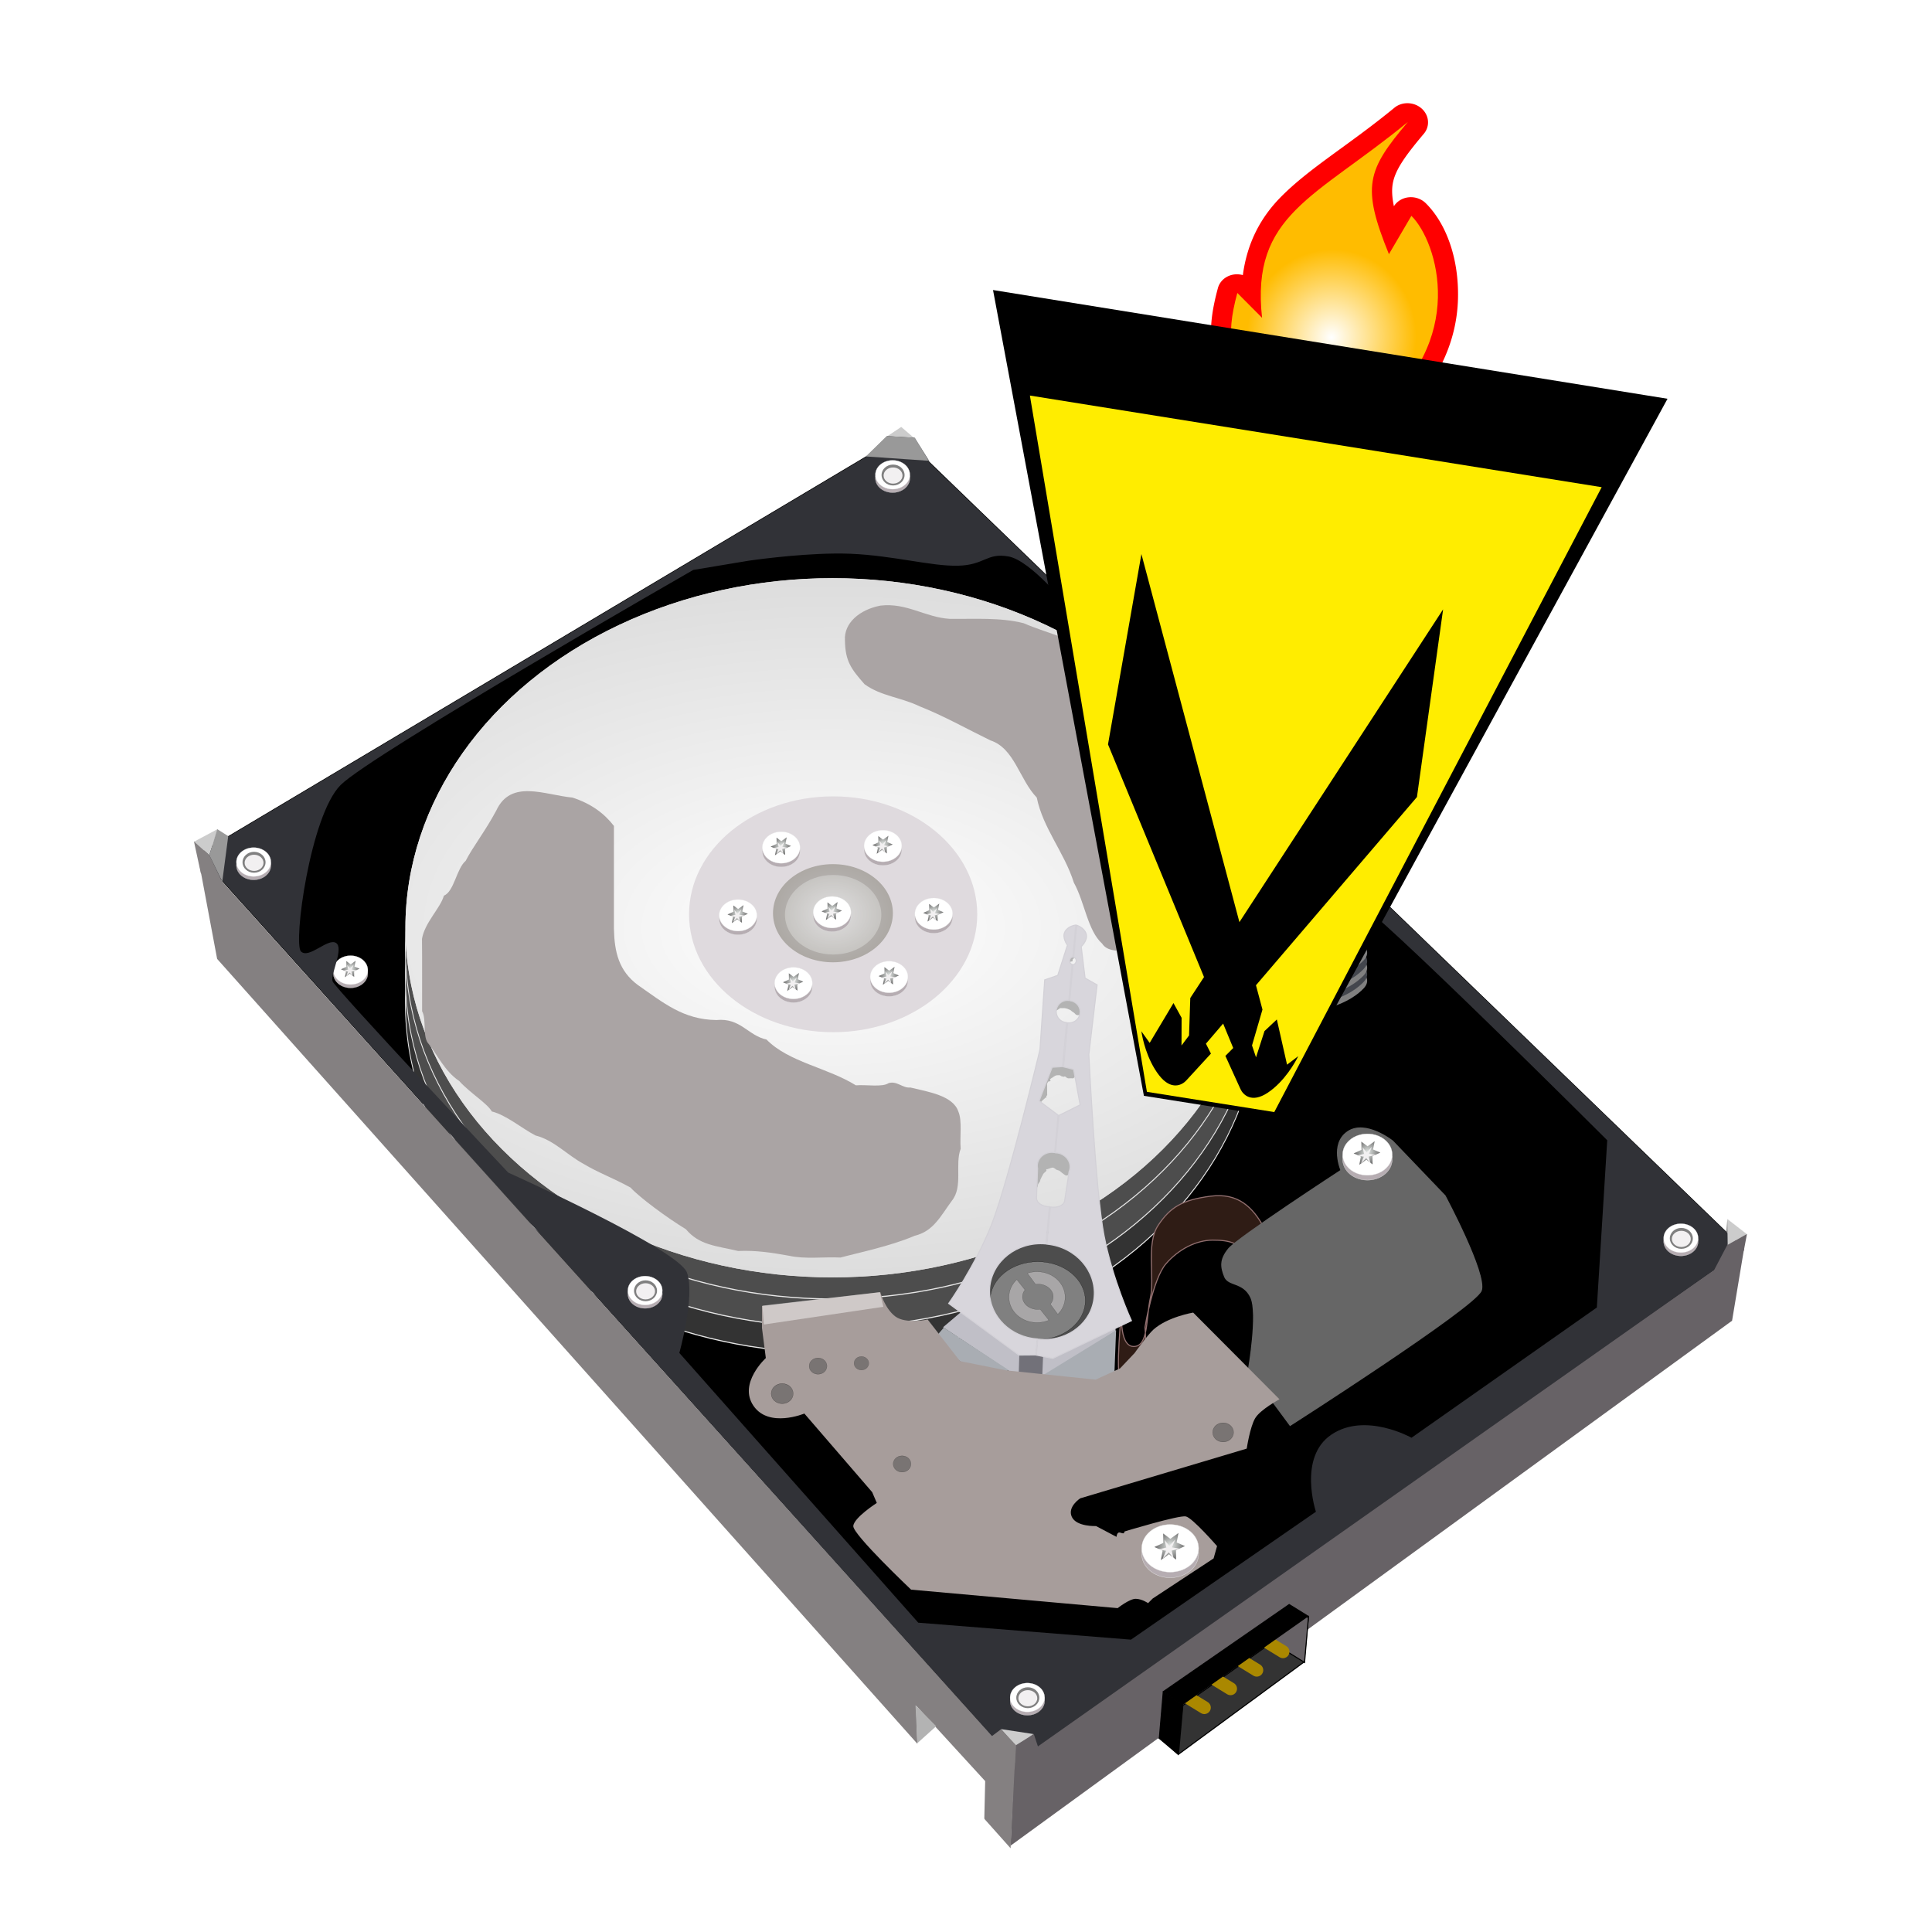 <?xml version="1.0" encoding="UTF-8" standalone="no"?>
<svg
   sodipodi:docname="csas-statement-downloader.svg"
   inkscape:version="1.2.2 (b0a8486541, 2022-12-01)"
   id="svg8"
   version="1.1"
   viewBox="0 0 100 100"
   height="100mm"
   width="100mm"
   xmlns:inkscape="http://www.inkscape.org/namespaces/inkscape"
   xmlns:sodipodi="http://sodipodi.sourceforge.net/DTD/sodipodi-0.dtd"
   xmlns:xlink="http://www.w3.org/1999/xlink"
   xmlns="http://www.w3.org/2000/svg"
   xmlns:svg="http://www.w3.org/2000/svg"
   xmlns:rdf="http://www.w3.org/1999/02/22-rdf-syntax-ns#"
   xmlns:cc="http://creativecommons.org/ns#"
   xmlns:dc="http://purl.org/dc/elements/1.1/"
   xmlns:ns0="ns_ai">
  <defs
     id="defs2">
    <inkscape:path-effect
       effect="perspective-envelope"
       up_left_point="-22.86,140.159"
       up_right_point="-20.134,140.176"
       down_left_point="-28.513,155.95"
       down_right_point="-14.537,155.95"
       id="path-effect794"
       is_visible="true"
       lpeversion="1"
       deform_type="perspective"
       horizontal_mirror="false"
       vertical_mirror="true"
       overflow_perspective="true" />
    <clipPath
       id="clipPath3444">
      <path
         id="path3446"
         d="M 11.52,162 C 11.52,81.677 135.307,16.56 288,16.56 440.693,16.56 564.48,81.678 564.48,162 564.48,242.322 440.693,307.44 288,307.44 135.307,307.44 11.52,242.32 11.52,162" />
    </clipPath>
    <radialGradient
       id="radialGradient3452"
       cx="0"
       cy="0"
       r="1"
       fx="0"
       fy="0"
       gradientTransform="matrix(363.06,0,0,-363.06,177.52,256.31)"
       gradientUnits="userSpaceOnUse"
       spreadMethod="pad">
      <stop
         id="stop3454"
         offset="0"
         stop-color="#aeb2d5" />
      <stop
         id="stop3456"
         offset="0.3"
         stop-color="#aeb2d5" />
      <stop
         id="stop3458"
         offset="0.75"
         stop-color="#484c89" />
      <stop
         id="stop3460"
         offset="1"
         stop-color="#484c89" />
    </radialGradient>
    <clipPath
       id="clipPath3468">
      <path
         id="path3470"
         d="M 0,324 H 576 V 0 H 0 Z" />
    </clipPath>
    <filter
       style="color-interpolation-filters:sRGB"
       inkscape:label="Drop Shadow"
       id="filter4622"
       x="-0.122"
       y="-0.211"
       width="1.294"
       height="1.509">
      <feFlood
         flood-opacity="0.498"
         flood-color="rgb(0,0,0)"
         result="flood"
         id="feFlood4612" />
      <feComposite
         in="flood"
         in2="SourceGraphic"
         operator="in"
         result="composite1"
         id="feComposite4614" />
      <feGaussianBlur
         in="composite1"
         stdDeviation="6"
         result="blur"
         id="feGaussianBlur4616" />
      <feOffset
         dx="6"
         dy="6"
         result="offset"
         id="feOffset4618" />
      <feComposite
         in="SourceGraphic"
         in2="offset"
         operator="over"
         result="fbSourceGraphic"
         id="feComposite4620" />
      <feColorMatrix
         result="fbSourceGraphicAlpha"
         in="fbSourceGraphic"
         values="0 0 0 -1 0 0 0 0 -1 0 0 0 0 -1 0 0 0 0 1 0"
         id="feColorMatrix4624" />
      <feFlood
         id="feFlood4626"
         flood-opacity="0.498"
         flood-color="rgb(0,0,0)"
         result="flood"
         in="fbSourceGraphic" />
      <feComposite
         in2="fbSourceGraphic"
         id="feComposite4628"
         in="flood"
         operator="in"
         result="composite1" />
      <feGaussianBlur
         id="feGaussianBlur4630"
         in="composite1"
         stdDeviation="6"
         result="blur" />
      <feOffset
         id="feOffset4632"
         dx="6"
         dy="6"
         result="offset" />
      <feComposite
         in2="offset"
         id="feComposite4634"
         in="fbSourceGraphic"
         operator="over"
         result="fbSourceGraphic" />
      <feColorMatrix
         result="fbSourceGraphicAlpha"
         in="fbSourceGraphic"
         values="0 0 0 -1 0 0 0 0 -1 0 0 0 0 -1 0 0 0 0 1 0"
         id="feColorMatrix4636" />
      <feFlood
         id="feFlood4638"
         flood-opacity="0.498"
         flood-color="rgb(0,0,0)"
         result="flood"
         in="fbSourceGraphic" />
      <feComposite
         in2="fbSourceGraphic"
         id="feComposite4640"
         in="flood"
         operator="in"
         result="composite1" />
      <feGaussianBlur
         id="feGaussianBlur4642"
         in="composite1"
         stdDeviation="6"
         result="blur" />
      <feOffset
         id="feOffset4644"
         dx="6"
         dy="6"
         result="offset" />
      <feComposite
         in2="offset"
         id="feComposite4646"
         in="fbSourceGraphic"
         operator="over"
         result="composite2" />
    </filter>
    <filter
       style="color-interpolation-filters:sRGB"
       inkscape:label="Blur"
       id="filter2058">
      <feGaussianBlur
         stdDeviation="10.563 0.01"
         result="fbSourceGraphic"
         id="feGaussianBlur2056" />
      <feColorMatrix
         result="fbSourceGraphicAlpha"
         in="fbSourceGraphic"
         values="0 0 0 -1 0 0 0 0 -1 0 0 0 0 -1 0 0 0 0 1 0"
         id="feColorMatrix2060" />
      <feGaussianBlur
         id="feGaussianBlur2062"
         stdDeviation="10.563 0.01"
         result="blur"
         in="fbSourceGraphic" />
    </filter>
    <linearGradient
       id="XMLID_1_"
       gradientUnits="userSpaceOnUse"
       x1="168.036"
       y1="168.21"
       x2="83.15"
       y2="83.324">
      <stop
         offset="0"
         style="stop-color:#6D7BB0"
         id="stop164" />
      <stop
         offset="1"
         style="stop-color:#99ACD2"
         id="stop165" />
    </linearGradient>
    <linearGradient
       id="XMLID_2_"
       gradientUnits="userSpaceOnUse"
       x1="168.718"
       y1="174.636"
       x2="83.832"
       y2="89.75">
      <stop
         offset="0"
         style="stop-color:#6D7BB0"
         id="stop171" />
      <stop
         offset="1"
         style="stop-color:#99ACD2"
         id="stop172" />
    </linearGradient>
    <linearGradient
       id="XMLID_3_"
       gradientUnits="userSpaceOnUse"
       x1="126.98"
       y1="130.992"
       x2="233.562"
       y2="237.576"
       gradientTransform="matrix(0.993,-0.119,-0.056,1.014,7.756,8.876)">
      <stop
         offset="0"
         style="stop-color:#D8E1ED"
         id="stop178" />
      <stop
         offset="1"
         style="stop-color:#5E76AA"
         id="stop179" />
    </linearGradient>
    <linearGradient
       id="XMLID_4_"
       gradientUnits="userSpaceOnUse"
       x1="126.038"
       y1="144.818"
       x2="126.038"
       y2="77.567">
      <stop
         offset="0"
         style="stop-color:#808DC2"
         id="stop185" />
      <stop
         offset="1"
         style="stop-color:#5E76AA"
         id="stop186" />
    </linearGradient>
    <linearGradient
       id="XMLID_5_"
       gradientUnits="userSpaceOnUse"
       x1="121.277"
       y1="91.972"
       x2="121.277"
       y2="13.388"
       gradientTransform="matrix(0.993,-0.119,-0.056,1.014,7.756,8.876)">
      <stop
         offset="0"
         style="stop-color:#DBE8F2"
         id="stop192" />
      <stop
         offset="0.285"
         style="stop-color:#D9E6F1"
         id="stop193" />
      <stop
         offset="0.436"
         style="stop-color:#D1DFED"
         id="stop194" />
      <stop
         offset="0.556"
         style="stop-color:#C3D3E7"
         id="stop195" />
      <stop
         offset="0.659"
         style="stop-color:#B0C3DF"
         id="stop196" />
      <stop
         offset="0.752"
         style="stop-color:#97ADD3"
         id="stop197" />
      <stop
         offset="0.837"
         style="stop-color:#7893C5"
         id="stop198" />
      <stop
         offset="0.916"
         style="stop-color:#5473B5"
         id="stop199" />
      <stop
         offset="0.989"
         style="stop-color:#2B50A2"
         id="stop200" />
      <stop
         offset="1"
         style="stop-color:#244A9F"
         id="stop201" />
    </linearGradient>
    <radialGradient
       inkscape:collect="always"
       xlink:href="#linearGradient3817-1"
       id="radialGradient3975"
       gradientUnits="userSpaceOnUse"
       gradientTransform="matrix(0.802,1.0645012e-7,-1.1897376e-7,0.897,180.891,109.537)"
       cx="124"
       cy="1021.927"
       fx="124"
       fy="1021.927"
       r="21.189" />
    <linearGradient
       inkscape:collect="always"
       id="linearGradient3817-1">
      <stop
         style="stop-color:#ffffff;stop-opacity:1"
         offset="0"
         id="stop3819-7" />
      <stop
         style="stop-color:#ffbc00;stop-opacity:1"
         offset="1"
         id="stop3821-4" />
    </linearGradient>
    <radialGradient
       id="radialGradient4584"
       xlink:href="#linearGradient3679"
       gradientUnits="userSpaceOnUse"
       cy="239.28"
       cx="-541.81"
       gradientTransform="matrix(1,0,0,0.986,0,3.255)"
       r="8.916"
       inkscape:collect="always" />
    <linearGradient
       id="linearGradient3679">
      <stop
         id="stop3681"
         style="stop-color:#e2e7e4"
         offset="0" />
      <stop
         id="stop3683"
         style="stop-color:#737373"
         offset="1" />
    </linearGradient>
    <radialGradient
       id="radialGradient4586"
       gradientUnits="userSpaceOnUse"
       cy="388.79"
       cx="407.71"
       gradientTransform="matrix(1.786,-6.1023e-8,4.5384e-8,0.757,-320.68,94.554)"
       r="511.99"
       inkscape:collect="always">
      <stop
         id="stop3621"
         style="stop-color:#ffffff"
         offset="0" />
      <stop
         id="stop3623"
         style="stop-color:#d5d5d5"
         offset="1" />
    </radialGradient>
    <radialGradient
       id="radialGradient4588"
       gradientUnits="userSpaceOnUse"
       cy="355.86"
       cx="241.43"
       gradientTransform="matrix(1,0,0,0.933,0,23.818)"
       r="128.29"
       inkscape:collect="always">
      <stop
         id="stop3655"
         style="stop-color:#a4a4a4"
         offset="0" />
      <stop
         id="stop3657"
         style="stop-color:#7e7a6d"
         offset="1" />
    </radialGradient>
    <radialGradient
       id="radialGradient4590"
       gradientUnits="userSpaceOnUse"
       cy="355.86"
       cx="241.43"
       gradientTransform="matrix(1,0,0,0.933,0,23.818)"
       r="128.29"
       inkscape:collect="always">
      <stop
         id="stop3637"
         style="stop-color:#ffffff"
         offset="0" />
      <stop
         id="stop3639"
         style="stop-color:#dcdcd9"
         offset="1" />
    </radialGradient>
    <radialGradient
       id="radialGradient988"
       xlink:href="#linearGradient3679"
       gradientUnits="userSpaceOnUse"
       cy="239.28"
       cx="-541.81"
       gradientTransform="matrix(1,0,0,0.986,0,3.255)"
       r="8.916"
       inkscape:collect="always" />
    <radialGradient
       id="radialGradient996"
       xlink:href="#linearGradient3679"
       gradientUnits="userSpaceOnUse"
       cy="239.28"
       cx="-541.81"
       gradientTransform="matrix(1,0,0,0.986,0,3.255)"
       r="8.916"
       inkscape:collect="always" />
    <radialGradient
       id="radialGradient1004"
       xlink:href="#linearGradient3679"
       gradientUnits="userSpaceOnUse"
       cy="239.28"
       cx="-541.81"
       gradientTransform="matrix(1,0,0,0.986,0,3.255)"
       r="8.916"
       inkscape:collect="always" />
    <radialGradient
       id="radialGradient1012"
       xlink:href="#linearGradient3679"
       gradientUnits="userSpaceOnUse"
       cy="239.28"
       cx="-541.81"
       gradientTransform="matrix(1,0,0,0.986,0,3.255)"
       r="8.916"
       inkscape:collect="always" />
    <radialGradient
       id="radialGradient1020"
       xlink:href="#linearGradient3679"
       gradientUnits="userSpaceOnUse"
       cy="239.28"
       cx="-541.81"
       gradientTransform="matrix(1,0,0,0.986,0,3.255)"
       r="8.916"
       inkscape:collect="always" />
    <radialGradient
       id="radialGradient1028"
       xlink:href="#linearGradient3679"
       gradientUnits="userSpaceOnUse"
       cy="239.28"
       cx="-541.81"
       gradientTransform="matrix(1,0,0,0.986,0,3.255)"
       r="8.916"
       inkscape:collect="always" />
    <radialGradient
       id="radialGradient1036"
       xlink:href="#linearGradient3679"
       gradientUnits="userSpaceOnUse"
       cy="239.28"
       cx="-541.81"
       gradientTransform="matrix(1,0,0,0.986,0,3.255)"
       r="8.916"
       inkscape:collect="always" />
    <radialGradient
       id="radialGradient1044"
       xlink:href="#linearGradient3679"
       gradientUnits="userSpaceOnUse"
       cy="239.28"
       cx="-541.81"
       gradientTransform="matrix(1,0,0,0.986,0,3.255)"
       r="8.916"
       inkscape:collect="always" />
    <filter
       id="filter4083"
       height="1.054"
       width="1.216"
       color-interpolation-filters="sRGB"
       y="-0.027"
       x="-0.108"
       inkscape:collect="always">
      <feGaussianBlur
         id="feGaussianBlur4085"
         stdDeviation="2.542"
         inkscape:collect="always" />
    </filter>
    <radialGradient
       id="radialGradient1054"
       xlink:href="#linearGradient3679"
       gradientUnits="userSpaceOnUse"
       cy="239.28"
       cx="-541.81"
       gradientTransform="matrix(1,0,0,0.986,0,3.255)"
       r="8.916"
       inkscape:collect="always" />
    <radialGradient
       id="radialGradient1062"
       xlink:href="#linearGradient3679"
       gradientUnits="userSpaceOnUse"
       cy="239.28"
       cx="-541.81"
       gradientTransform="matrix(1,0,0,0.986,0,3.255)"
       r="8.916"
       inkscape:collect="always" />
    <radialGradient
       id="radialGradient1070"
       xlink:href="#linearGradient3679"
       gradientUnits="userSpaceOnUse"
       cy="239.28"
       cx="-541.81"
       gradientTransform="matrix(1,0,0,0.986,0,3.255)"
       r="8.916"
       inkscape:collect="always" />
    <filter
       id="filter4053"
       height="2.252"
       width="2.109"
       color-interpolation-filters="sRGB"
       y="-0.626"
       x="-0.555"
       inkscape:collect="always">
      <feGaussianBlur
         id="feGaussianBlur4055"
         stdDeviation="83.598"
         inkscape:collect="always" />
    </filter>
    <filter
       id="filter4057"
       height="1.928"
       width="1.804"
       color-interpolation-filters="sRGB"
       y="-0.464"
       x="-0.402"
       inkscape:collect="always">
      <feGaussianBlur
         id="feGaussianBlur4059"
         stdDeviation="83.598"
         inkscape:collect="always" />
    </filter>
    <radialGradient
       inkscape:collect="always"
       xlink:href="#linearGradient3679"
       id="radialGradient1258"
       gradientUnits="userSpaceOnUse"
       gradientTransform="matrix(1,0,0,0.986,0,3.255)"
       cx="-541.81"
       cy="239.28"
       r="8.916" />
    <radialGradient
       inkscape:collect="always"
       xlink:href="#linearGradient3679"
       id="radialGradient1260"
       gradientUnits="userSpaceOnUse"
       gradientTransform="matrix(1,0,0,0.986,0,3.255)"
       cx="-541.81"
       cy="239.28"
       r="8.916" />
    <radialGradient
       inkscape:collect="always"
       xlink:href="#linearGradient3679"
       id="radialGradient1262"
       gradientUnits="userSpaceOnUse"
       gradientTransform="matrix(1,0,0,0.986,0,3.255)"
       cx="-541.81"
       cy="239.28"
       r="8.916" />
    <radialGradient
       inkscape:collect="always"
       xlink:href="#linearGradient3679"
       id="radialGradient1264"
       gradientUnits="userSpaceOnUse"
       gradientTransform="matrix(1,0,0,0.986,0,3.255)"
       cx="-541.81"
       cy="239.28"
       r="8.916" />
    <radialGradient
       inkscape:collect="always"
       xlink:href="#linearGradient3679"
       id="radialGradient1266"
       gradientUnits="userSpaceOnUse"
       gradientTransform="matrix(1,0,0,0.986,0,3.255)"
       cx="-541.81"
       cy="239.28"
       r="8.916" />
    <radialGradient
       inkscape:collect="always"
       xlink:href="#linearGradient3679"
       id="radialGradient1268"
       gradientUnits="userSpaceOnUse"
       gradientTransform="matrix(1,0,0,0.986,0,3.255)"
       cx="-541.81"
       cy="239.28"
       r="8.916" />
    <radialGradient
       inkscape:collect="always"
       xlink:href="#linearGradient3679"
       id="radialGradient1270"
       gradientUnits="userSpaceOnUse"
       gradientTransform="matrix(1,0,0,0.986,0,3.255)"
       cx="-541.81"
       cy="239.28"
       r="8.916" />
    <radialGradient
       inkscape:collect="always"
       xlink:href="#linearGradient3679"
       id="radialGradient1272"
       gradientUnits="userSpaceOnUse"
       gradientTransform="matrix(1,0,0,0.986,0,3.255)"
       cx="-541.81"
       cy="239.28"
       r="8.916" />
    <radialGradient
       inkscape:collect="always"
       xlink:href="#linearGradient3679"
       id="radialGradient1274"
       gradientUnits="userSpaceOnUse"
       gradientTransform="matrix(1,0,0,0.986,0,3.255)"
       cx="-541.81"
       cy="239.28"
       r="8.916" />
    <radialGradient
       inkscape:collect="always"
       xlink:href="#linearGradient3679"
       id="radialGradient1276"
       gradientUnits="userSpaceOnUse"
       gradientTransform="matrix(1,0,0,0.986,0,3.255)"
       cx="-541.81"
       cy="239.28"
       r="8.916" />
    <radialGradient
       inkscape:collect="always"
       xlink:href="#linearGradient3679"
       id="radialGradient1278"
       gradientUnits="userSpaceOnUse"
       gradientTransform="matrix(1,0,0,0.986,0,3.255)"
       cx="-541.81"
       cy="239.28"
       r="8.916" />
  </defs>
  <sodipodi:namedview
     inkscape:window-maximized="1"
     inkscape:window-y="0"
     inkscape:window-x="1920"
     inkscape:window-height="1130"
     inkscape:window-width="1920"
     showgrid="false"
     inkscape:document-rotation="0"
     inkscape:current-layer="g2598"
     inkscape:document-units="mm"
     inkscape:cy="243.95184"
     inkscape:cx="153.03811"
     inkscape:zoom="0.9899495"
     inkscape:pageshadow="2"
     inkscape:pageopacity="0.0"
     borderopacity="1.0"
     bordercolor="#666666"
     pagecolor="#ffffff"
     id="base"
     inkscape:showpageshadow="2"
     inkscape:pagecheckerboard="0"
     inkscape:deskcolor="#d1d1d1" />
  <g
     id="layer1"
     inkscape:groupmode="layer"
     inkscape:label="Vrstva 1" />
  <g
     inkscape:label="Vrstva 3"
     id="layer3"
     inkscape:groupmode="layer">
    <g
       transform="matrix(1.403,0,0,1.403,120.676,7.023)"
       id="g2598">
      <g
         id="g46457"
         transform="translate(2.005,1.528)">
        <g
           id="g967"
           transform="matrix(0.095,0,0,0.095,-89.164,-10.68)">
          <g
             id="g4410"
             inkscape:export-ydpi="89.575928"
             inkscape:export-xdpi="89.575928"
             inkscape:export-filename="H:\Root\Designs\My Vectors\Hard disk.png"
             transform="matrix(0.419,0,0,0.419,1088.5,133.38)">
            <g
               id="g3898"
               transform="matrix(1.304,0,0,1.304,-662.92,760.42)">
              <ellipse
                 id="path3900"
                 style="fill:#b6adb2;stroke:#e6e6e6;stroke-width:0.2;stroke-linecap:square;stroke-linejoin:round"
                 transform="translate(-5,2)"
                 cx="-534.643"
                 cy="244.862"
                 rx="17.5"
                 ry="14.643" />
              <ellipse
                 id="path3902"
                 style="fill:#ffffff;stroke:#e6e6e6;stroke-width:0.2;stroke-linecap:square;stroke-linejoin:round"
                 transform="translate(-5,-1.429)"
                 cx="-534.643"
                 cy="244.862"
                 rx="17.5"
                 ry="14.643" />
              <path
                 id="path3904"
                 style="fill:url(#radialGradient1258)"
                 sodipodi:type="star"
                 sodipodi:sides="6"
                 sodipodi:r1="9.4356031"
                 sodipodi:r2="4.7342906"
                 sodipodi:arg1="1.056345"
                 sodipodi:arg2="1.5799438"
                 transform="matrix(1,-0.04,-0.08,1.003,21.359,-19.921)"
                 inkscape:randomized="0"
                 sodipodi:cy="239.86218"
                 sodipodi:cx="-542.14288"
                 inkscape:rounded="0"
                 inkscape:flatsided="false"
                 d="m -537.5,248.076 -4.686,-3.48 -4.749,3.394 0.671,-5.798 -5.314,-2.416 5.357,-2.318 -0.565,-5.81 4.686,3.48 4.749,-3.394 -0.671,5.798 5.314,2.416 -5.357,2.318 z" />
              <path
                 id="path3906"
                 style="fill:#f2f0f1"
                 sodipodi:type="star"
                 d="m -537.5,248.076 -4.669,-5.402 -4.767,5.315 2.344,-6.744 -6.987,-1.47 7.012,-1.342 -2.22,-6.786 4.669,5.402 4.767,-5.315 -2.344,6.744 6.987,1.47 -7.012,1.342 z"
                 sodipodi:r1="9.4356031"
                 inkscape:flatsided="false"
                 transform="matrix(0.709,-0.028,-0.057,0.711,-142.31,58.162)"
                 sodipodi:arg2="1.5799438"
                 sodipodi:arg1="1.056345"
                 inkscape:randomized="0"
                 sodipodi:cy="239.86218"
                 sodipodi:cx="-542.14288"
                 inkscape:rounded="0"
                 sodipodi:r2="2.81268"
                 sodipodi:sides="6" />
            </g>
            <path
               id="path4268"
               sodipodi:nodetypes="cccc"
               style="fill:#b3b3b3;stroke:#000000;stroke-width:1px"
               d="m -1477.2,1411.6 -24.904,-20.882 29.233,-27.483 -4.329,48.365 z" />
            <path
               id="path3775"
               sodipodi:nodetypes="ccccc"
               style="fill:#000000;stroke:#000000;stroke-width:1px"
               d="m -2385,577.69 760.7,844.39 671.07,-478.72 -780.16,-753.66 -651.6,388 z" />
            <ellipse
               id="path3665"
               style="fill:#333333;stroke:#e6e6e6"
               transform="matrix(0.773,0,0,1.024,-2112.7,317.6)"
               cx="407.706"
               cy="388.791"
               rx="511.992"
               ry="316.429" />
            <ellipse
               id="path3663"
               style="fill:#4d4d4d;stroke:#e6e6e6"
               transform="matrix(0.773,0,0,1.024,-2112.7,293.6)"
               cx="407.706"
               cy="388.791"
               rx="511.992"
               ry="316.429" />
            <path
               id="path3854"
               style="fill:#c0bfc7"
               d="m -1671.4,995.93 -23.571,20 70.714,47.143 0.714,-37.857 -47.857,-29.286 z" />
            <ellipse
               id="path3659"
               style="fill:#4d4d4d;stroke:#e6e6e6"
               transform="matrix(0.773,0,0,1.024,-2112.7,267.6)"
               cx="407.706"
               cy="388.791"
               rx="511.992"
               ry="316.429" />
            <path
               id="path4286"
               sodipodi:nodetypes="czzzzzcczzzcasc"
               style="fill:#2f1c15;stroke:#916f6f;stroke-width:1px"
               d="m -1529.3,997.36 c 0,0 -3.554,36.072 10.714,36.429 14.268,0.356 11.506,-26.269 15.714,-45 4.208,-18.731 -4.168,-50.013 7.143,-67.143 11.311,-17.13 22.661,-23.719 48.571,-27.143 25.91,-3.423 39.365,10.686 49.286,28.571 9.921,17.886 -2.143,65.714 -2.143,65.714 l -7.857,40.714 c 0,0 9.516,-59.191 -0.714,-75.714 -10.231,-16.524 -21.468,-18.562 -36.428,-18.571 -14.961,-0.01 -31.572,8.164 -43.572,22.143 -12,13.979 -19.286,58.571 -19.286,58.571 0,0 2.095,20.462 -2.143,29.286 -3.938,8.201 -11.054,20.226 -20,18.571 -5.965,-1.103 0.714,-66.429 0.714,-66.429 z" />
            <ellipse
               id="path2830"
               style="fill:#dfdbdc"
               transform="matrix(0.773,0,0,1.024,-2112.7,247.6)"
               cx="407.706"
               cy="388.791"
               rx="511.992"
               ry="316.429" />
            <ellipse
               id="path3629"
               style="fill:#48423f"
               transform="matrix(1.041,0,0,0.913,-2049.2,329.53)"
               cx="241.426"
               cy="355.862"
               rx="128.289"
               ry="119.703" />
            <path
               id="path4116"
               sodipodi:nodetypes="czzzzzcc"
               style="fill:#808080"
               d="m -1420.6,649.79 c 0,0 26.91,25.192 51.429,28.214 24.166,2.979 28.4,-8.728 41.428,-6.786 13.028,1.942 12.862,4.099 21.429,14.286 8.567,10.186 3.043,15.146 -3.571,20.714 -6.614,5.568 -24.67,16.569 -53.571,17.857 -29.258,1.304 -58.572,-8.571 -58.572,-8.571 l 1.429,-65.714 z" />
            <path
               id="path4118"
               sodipodi:nodetypes="czzzzzcc"
               style="fill:#43464d"
               d="m -1420.6,643.79 c 0,0 26.91,25.192 51.429,28.214 24.166,2.979 28.4,-8.728 41.428,-6.786 13.028,1.942 12.862,4.099 21.429,14.286 8.567,10.186 3.043,15.146 -3.571,20.714 -6.614,5.568 -24.67,16.569 -53.571,17.857 -29.258,1.304 -58.572,-8.571 -58.572,-8.571 l 1.429,-65.714 z" />
            <path
               id="path4110"
               sodipodi:nodetypes="czzzzzcc"
               style="fill:#808080"
               d="m -1420.6,637.79 c 0,0 26.91,25.192 51.429,28.214 24.166,2.979 28.4,-8.728 41.428,-6.786 13.028,1.942 12.862,4.099 21.429,14.286 8.567,10.186 3.043,15.146 -3.571,20.714 -6.614,5.568 -24.67,16.569 -53.571,17.857 -29.258,1.304 -58.572,-8.571 -58.572,-8.571 l 1.429,-65.714 z" />
            <path
               id="path4112"
               sodipodi:nodetypes="czzzzzcc"
               style="fill:#43464d"
               d="m -1420.6,631.79 c 0,0 26.91,25.192 51.429,28.214 24.166,2.979 28.4,-8.728 41.428,-6.786 13.028,1.942 12.862,4.099 21.429,14.286 8.567,10.186 3.043,15.146 -3.571,20.714 -6.614,5.568 -24.67,16.569 -53.571,17.857 -29.258,1.304 -58.572,-8.571 -58.572,-8.571 l 1.429,-65.714 z" />
            <path
               id="path4104"
               sodipodi:nodetypes="czzzzzcc"
               style="fill:#808080"
               d="m -1420.6,623.79 c 0,0 26.91,25.192 51.429,28.214 24.166,2.979 28.4,-8.728 41.428,-6.786 13.028,1.942 12.862,4.099 21.429,14.286 8.567,10.186 3.043,15.146 -3.571,20.714 -6.614,5.568 -24.67,16.569 -53.571,17.857 -29.258,1.304 -58.572,-8.571 -58.572,-8.571 l 1.429,-65.714 z" />
            <path
               id="path4106"
               sodipodi:nodetypes="czzzzzcc"
               style="fill:#43464d"
               d="m -1420.6,617.79 c 0,0 26.91,25.192 51.429,28.214 24.166,2.979 28.4,-8.728 41.428,-6.786 13.028,1.942 12.862,4.099 21.429,14.286 8.567,10.186 3.043,15.146 -3.571,20.714 -6.614,5.568 -24.67,16.569 -53.571,17.857 -29.258,1.304 -58.572,-8.571 -58.572,-8.571 l 1.429,-65.714 z" />
            <path
               id="path4096"
               sodipodi:nodetypes="czzzzzcc"
               style="fill:#808080"
               d="m -1418.6,609.79 c 0,0 26.91,25.192 51.429,28.214 24.166,2.979 28.4,-8.728 41.428,-6.786 13.028,1.942 12.862,4.099 21.429,14.286 8.567,10.186 3.043,15.146 -3.571,20.714 -6.614,5.568 -24.67,16.569 -53.571,17.857 -29.258,1.304 -58.572,-8.571 -58.572,-8.571 l 1.429,-65.714 z" />
            <path
               id="path4094"
               sodipodi:nodetypes="czzzzzcc"
               style="fill:#43464d"
               d="m -1418.6,603.79 c 0,0 26.91,25.192 51.429,28.214 24.166,2.979 28.4,-8.728 41.428,-6.786 13.028,1.942 12.862,4.099 21.429,14.286 8.567,10.186 3.043,15.146 -3.571,20.714 -6.614,5.568 -24.67,16.569 -53.571,17.857 -29.258,1.304 -58.572,-8.571 -58.572,-8.571 l 1.429,-65.714 z" />
            <path
               id="path4284"
               sodipodi:nodetypes="czzzczzczcz"
               style="fill:#666666;stroke:#666666;stroke-width:1px"
               d="m -1411.9,1054.8 c 0,0 8.97,-51.687 2.143,-66.429 -6.827,-14.742 -20.756,-10.47 -24.286,-19.286 -3.636,-9.083 -4.418,-15.799 3.571,-25.714 8.333,-10.343 104.29,-72.857 104.29,-72.857 0,0 -10.469,-24.256 6.071,-35.714 16.541,-11.458 41.786,8.571 41.786,8.571 l 48.571,50.714 c 0,0 39.028,72.855 33.571,87.857 -5.544,15.245 -177.14,125 -177.14,125 l -38.571,-52.143 z" />
            <ellipse
               id="path3617"
               style="fill:url(#radialGradient4586)"
               transform="matrix(0.773,0,0,1.024,-2112.7,247.6)"
               cx="407.706"
               cy="388.791"
               rx="511.992"
               ry="316.429" />
            <ellipse
               id="path3627"
               style="fill:#dfdade"
               transform="matrix(1.041,0,0,0.913,-2048.2,308.32)"
               cx="241.426"
               cy="355.862"
               rx="128.289"
               ry="119.703" />
            <ellipse
               id="path3631"
               style="opacity:0.508;fill:url(#radialGradient4588)"
               transform="matrix(0.433,0,0,0.38,-1901.6,497)"
               cx="241.426"
               cy="355.862"
               rx="128.289"
               ry="119.703" />
            <ellipse
               id="path3633"
               style="opacity:0.508;fill:url(#radialGradient4590)"
               transform="matrix(0.348,0,0,0.308,-1880.9,524.04)"
               cx="241.426"
               cy="355.862"
               rx="128.289"
               ry="119.703" />
            <g
               id="g3695"
               transform="translate(-1305.4,327.88)">
              <ellipse
                 id="path3693"
                 style="fill:#b6adb2;stroke:#e6e6e6;stroke-width:0.2;stroke-linecap:square;stroke-linejoin:round"
                 transform="translate(-5,2)"
                 cx="-534.643"
                 cy="244.862"
                 rx="17.5"
                 ry="14.643" />
              <ellipse
                 id="path3667"
                 style="fill:#ffffff;stroke:#e6e6e6;stroke-width:0.2;stroke-linecap:square;stroke-linejoin:round"
                 transform="translate(-5,-1.429)"
                 cx="-534.643"
                 cy="244.862"
                 rx="17.5"
                 ry="14.643" />
              <path
                 id="path3669"
                 style="fill:url(#radialGradient1260)"
                 sodipodi:type="star"
                 sodipodi:sides="6"
                 sodipodi:r1="9.4356031"
                 sodipodi:r2="4.7342906"
                 sodipodi:arg1="1.056345"
                 sodipodi:arg2="1.5799438"
                 transform="matrix(1,-0.04,-0.08,1.003,21.359,-19.921)"
                 inkscape:randomized="0"
                 sodipodi:cy="239.86218"
                 sodipodi:cx="-542.14288"
                 inkscape:rounded="0"
                 inkscape:flatsided="false"
                 d="m -537.5,248.076 -4.686,-3.48 -4.749,3.394 0.671,-5.798 -5.314,-2.416 5.357,-2.318 -0.565,-5.81 4.686,3.48 4.749,-3.394 -0.671,5.798 5.314,2.416 -5.357,2.318 z" />
              <path
                 id="path3687"
                 style="fill:#f2f0f1"
                 sodipodi:type="star"
                 d="m -537.5,248.076 -4.669,-5.402 -4.767,5.315 2.344,-6.744 -6.987,-1.47 7.012,-1.342 -2.22,-6.786 4.669,5.402 4.767,-5.315 -2.344,6.744 6.987,1.47 -7.012,1.342 z"
                 sodipodi:r1="9.4356031"
                 inkscape:flatsided="false"
                 transform="matrix(0.709,-0.028,-0.057,0.711,-142.31,58.162)"
                 sodipodi:arg2="1.5799438"
                 sodipodi:arg1="1.056345"
                 inkscape:randomized="0"
                 sodipodi:cy="239.86218"
                 sodipodi:cx="-542.14288"
                 inkscape:rounded="0"
                 sodipodi:r2="2.81268"
                 sodipodi:sides="6" />
            </g>
            <g
               id="g3703"
               transform="translate(-1205.4,447.88)">
              <ellipse
                 id="path3705"
                 style="fill:#b6adb2;stroke:#e6e6e6;stroke-width:0.2;stroke-linecap:square;stroke-linejoin:round"
                 transform="translate(-5,2)"
                 cx="-534.643"
                 cy="244.862"
                 rx="17.5"
                 ry="14.643" />
              <ellipse
                 id="path3707"
                 style="fill:#ffffff;stroke:#e6e6e6;stroke-width:0.2;stroke-linecap:square;stroke-linejoin:round"
                 transform="translate(-5,-1.429)"
                 cx="-534.643"
                 cy="244.862"
                 rx="17.5"
                 ry="14.643" />
              <path
                 id="path3709"
                 style="fill:url(#radialGradient1262)"
                 sodipodi:type="star"
                 d="m -537.5,248.076 -4.686,-3.48 -4.749,3.394 0.671,-5.798 -5.314,-2.416 5.357,-2.318 -0.565,-5.81 4.686,3.48 4.749,-3.394 -0.671,5.798 5.314,2.416 -5.357,2.318 z"
                 sodipodi:r1="9.4356031"
                 inkscape:flatsided="false"
                 transform="matrix(1,-0.04,-0.08,1.003,21.359,-19.921)"
                 sodipodi:arg2="1.5799438"
                 sodipodi:arg1="1.056345"
                 inkscape:randomized="0"
                 sodipodi:cy="239.86218"
                 sodipodi:cx="-542.14288"
                 inkscape:rounded="0"
                 sodipodi:r2="4.7342906"
                 sodipodi:sides="6" />
              <path
                 id="path3711"
                 style="fill:#f2f0f1"
                 sodipodi:type="star"
                 sodipodi:sides="6"
                 sodipodi:r1="9.4356031"
                 sodipodi:r2="2.81268"
                 sodipodi:arg1="1.056345"
                 sodipodi:arg2="1.5799438"
                 transform="matrix(0.709,-0.028,-0.057,0.711,-142.31,58.162)"
                 inkscape:randomized="0"
                 sodipodi:cy="239.86218"
                 sodipodi:cx="-542.14288"
                 inkscape:rounded="0"
                 inkscape:flatsided="false"
                 d="m -537.5,248.076 -4.669,-5.402 -4.767,5.315 2.344,-6.744 -6.987,-1.47 7.012,-1.342 -2.22,-6.786 4.669,5.402 4.767,-5.315 -2.344,6.744 6.987,1.47 -7.012,1.342 z" />
            </g>
            <g
               id="g3713"
               transform="translate(-1294,453.6)">
              <ellipse
                 id="path3715"
                 style="fill:#b6adb2;stroke:#e6e6e6;stroke-width:0.2;stroke-linecap:square;stroke-linejoin:round"
                 transform="translate(-5,2)"
                 cx="-534.643"
                 cy="244.862"
                 rx="17.5"
                 ry="14.643" />
              <ellipse
                 id="path3717"
                 style="fill:#ffffff;stroke:#e6e6e6;stroke-width:0.2;stroke-linecap:square;stroke-linejoin:round"
                 transform="translate(-5,-1.429)"
                 cx="-534.643"
                 cy="244.862"
                 rx="17.5"
                 ry="14.643" />
              <path
                 id="path3719"
                 style="fill:url(#radialGradient1264)"
                 sodipodi:type="star"
                 sodipodi:sides="6"
                 sodipodi:r1="9.4356031"
                 sodipodi:r2="4.7342906"
                 sodipodi:arg1="1.056345"
                 sodipodi:arg2="1.5799438"
                 transform="matrix(1,-0.04,-0.08,1.003,21.359,-19.921)"
                 inkscape:randomized="0"
                 sodipodi:cy="239.86218"
                 sodipodi:cx="-542.14288"
                 inkscape:rounded="0"
                 inkscape:flatsided="false"
                 d="m -537.5,248.076 -4.686,-3.48 -4.749,3.394 0.671,-5.798 -5.314,-2.416 5.357,-2.318 -0.565,-5.81 4.686,3.48 4.749,-3.394 -0.671,5.798 5.314,2.416 -5.357,2.318 z" />
              <path
                 id="path3721"
                 style="fill:#f2f0f1"
                 sodipodi:type="star"
                 d="m -537.5,248.076 -4.669,-5.402 -4.767,5.315 2.344,-6.744 -6.987,-1.47 7.012,-1.342 -2.22,-6.786 4.669,5.402 4.767,-5.315 -2.344,6.744 6.987,1.47 -7.012,1.342 z"
                 sodipodi:r1="9.4356031"
                 inkscape:flatsided="false"
                 transform="matrix(0.709,-0.028,-0.057,0.711,-142.31,58.162)"
                 sodipodi:arg2="1.5799438"
                 sodipodi:arg1="1.056345"
                 inkscape:randomized="0"
                 sodipodi:cy="239.86218"
                 sodipodi:cx="-542.14288"
                 inkscape:rounded="0"
                 sodipodi:r2="2.81268"
                 sodipodi:sides="6" />
            </g>
            <g
               id="g3723"
               transform="translate(-1164,389.31)">
              <ellipse
                 id="path3725"
                 style="fill:#b6adb2;stroke:#e6e6e6;stroke-width:0.2;stroke-linecap:square;stroke-linejoin:round"
                 transform="translate(-5,2)"
                 cx="-534.643"
                 cy="244.862"
                 rx="17.5"
                 ry="14.643" />
              <ellipse
                 id="path3727"
                 style="fill:#ffffff;stroke:#e6e6e6;stroke-width:0.2;stroke-linecap:square;stroke-linejoin:round"
                 transform="translate(-5,-1.429)"
                 cx="-534.643"
                 cy="244.862"
                 rx="17.5"
                 ry="14.643" />
              <path
                 id="path3729"
                 style="fill:url(#radialGradient1266)"
                 sodipodi:type="star"
                 d="m -537.5,248.076 -4.686,-3.48 -4.749,3.394 0.671,-5.798 -5.314,-2.416 5.357,-2.318 -0.565,-5.81 4.686,3.48 4.749,-3.394 -0.671,5.798 5.314,2.416 -5.357,2.318 z"
                 sodipodi:r1="9.4356031"
                 inkscape:flatsided="false"
                 transform="matrix(1,-0.04,-0.08,1.003,21.359,-19.921)"
                 sodipodi:arg2="1.5799438"
                 sodipodi:arg1="1.056345"
                 inkscape:randomized="0"
                 sodipodi:cy="239.86218"
                 sodipodi:cx="-542.14288"
                 inkscape:rounded="0"
                 sodipodi:r2="4.7342906"
                 sodipodi:sides="6" />
              <path
                 id="path3731"
                 style="fill:#f2f0f1"
                 sodipodi:type="star"
                 sodipodi:sides="6"
                 sodipodi:r1="9.4356031"
                 sodipodi:r2="2.81268"
                 sodipodi:arg1="1.056345"
                 sodipodi:arg2="1.5799438"
                 transform="matrix(0.709,-0.028,-0.057,0.711,-142.31,58.162)"
                 inkscape:randomized="0"
                 sodipodi:cy="239.86218"
                 sodipodi:cx="-542.14288"
                 inkscape:rounded="0"
                 inkscape:flatsided="false"
                 d="m -537.5,248.076 -4.669,-5.402 -4.767,5.315 2.344,-6.744 -6.987,-1.47 7.012,-1.342 -2.22,-6.786 4.669,5.402 4.767,-5.315 -2.344,6.744 6.987,1.47 -7.012,1.342 z" />
            </g>
            <g
               id="g3733"
               transform="translate(-1345.4,390.74)">
              <ellipse
                 id="path3735"
                 style="fill:#b6adb2;stroke:#e6e6e6;stroke-width:0.2;stroke-linecap:square;stroke-linejoin:round"
                 transform="translate(-5,2)"
                 cx="-534.643"
                 cy="244.862"
                 rx="17.5"
                 ry="14.643" />
              <ellipse
                 id="path3737"
                 style="fill:#ffffff;stroke:#e6e6e6;stroke-width:0.2;stroke-linecap:square;stroke-linejoin:round"
                 transform="translate(-5,-1.429)"
                 cx="-534.643"
                 cy="244.862"
                 rx="17.5"
                 ry="14.643" />
              <path
                 id="path3739"
                 style="fill:url(#radialGradient1268)"
                 sodipodi:type="star"
                 sodipodi:sides="6"
                 sodipodi:r1="9.4356031"
                 sodipodi:r2="4.7342906"
                 sodipodi:arg1="1.056345"
                 sodipodi:arg2="1.5799438"
                 transform="matrix(1,-0.04,-0.08,1.003,21.359,-19.921)"
                 inkscape:randomized="0"
                 sodipodi:cy="239.86218"
                 sodipodi:cx="-542.14288"
                 inkscape:rounded="0"
                 inkscape:flatsided="false"
                 d="m -537.5,248.076 -4.686,-3.48 -4.749,3.394 0.671,-5.798 -5.314,-2.416 5.357,-2.318 -0.565,-5.81 4.686,3.48 4.749,-3.394 -0.671,5.798 5.314,2.416 -5.357,2.318 z" />
              <path
                 id="path3741"
                 style="fill:#f2f0f1"
                 sodipodi:type="star"
                 d="m -537.5,248.076 -4.669,-5.402 -4.767,5.315 2.344,-6.744 -6.987,-1.47 7.012,-1.342 -2.22,-6.786 4.669,5.402 4.767,-5.315 -2.344,6.744 6.987,1.47 -7.012,1.342 z"
                 sodipodi:r1="9.4356031"
                 inkscape:flatsided="false"
                 transform="matrix(0.709,-0.028,-0.057,0.711,-142.31,58.162)"
                 sodipodi:arg2="1.5799438"
                 sodipodi:arg1="1.056345"
                 inkscape:randomized="0"
                 sodipodi:cy="239.86218"
                 sodipodi:cx="-542.14288"
                 inkscape:rounded="0"
                 sodipodi:r2="2.81268"
                 sodipodi:sides="6" />
            </g>
            <g
               id="g3743"
               transform="translate(-1211.1,326.46)">
              <ellipse
                 id="path3745"
                 style="fill:#b6adb2;stroke:#e6e6e6;stroke-width:0.2;stroke-linecap:square;stroke-linejoin:round"
                 transform="translate(-5,2)"
                 cx="-534.643"
                 cy="244.862"
                 rx="17.5"
                 ry="14.643" />
              <ellipse
                 id="path3747"
                 style="fill:#ffffff;stroke:#e6e6e6;stroke-width:0.2;stroke-linecap:square;stroke-linejoin:round"
                 transform="translate(-5,-1.429)"
                 cx="-534.643"
                 cy="244.862"
                 rx="17.5"
                 ry="14.643" />
              <path
                 id="path3749"
                 style="fill:url(#radialGradient1270)"
                 sodipodi:type="star"
                 d="m -537.5,248.076 -4.686,-3.48 -4.749,3.394 0.671,-5.798 -5.314,-2.416 5.357,-2.318 -0.565,-5.81 4.686,3.48 4.749,-3.394 -0.671,5.798 5.314,2.416 -5.357,2.318 z"
                 sodipodi:r1="9.4356031"
                 inkscape:flatsided="false"
                 transform="matrix(1,-0.04,-0.08,1.003,21.359,-19.921)"
                 sodipodi:arg2="1.5799438"
                 sodipodi:arg1="1.056345"
                 inkscape:randomized="0"
                 sodipodi:cy="239.86218"
                 sodipodi:cx="-542.14288"
                 inkscape:rounded="0"
                 sodipodi:r2="4.7342906"
                 sodipodi:sides="6" />
              <path
                 id="path3751"
                 style="fill:#f2f0f1"
                 sodipodi:type="star"
                 sodipodi:sides="6"
                 sodipodi:r1="9.4356031"
                 sodipodi:r2="2.81268"
                 sodipodi:arg1="1.056345"
                 sodipodi:arg2="1.5799438"
                 transform="matrix(0.709,-0.028,-0.057,0.711,-142.31,58.162)"
                 inkscape:randomized="0"
                 sodipodi:cy="239.86218"
                 sodipodi:cx="-542.14288"
                 inkscape:rounded="0"
                 inkscape:flatsided="false"
                 d="m -537.5,248.076 -4.669,-5.402 -4.767,5.315 2.344,-6.744 -6.987,-1.47 7.012,-1.342 -2.22,-6.786 4.669,5.402 4.767,-5.315 -2.344,6.744 6.987,1.47 -7.012,1.342 z" />
            </g>
            <g
               id="g3763"
               transform="translate(-1258.2,387.88)">
              <ellipse
                 id="path3765"
                 style="fill:#b6adb2;stroke:#e6e6e6;stroke-width:0.2;stroke-linecap:square;stroke-linejoin:round"
                 transform="translate(-5,2)"
                 cx="-534.643"
                 cy="244.862"
                 rx="17.5"
                 ry="14.643" />
              <ellipse
                 id="path3767"
                 style="fill:#ffffff;stroke:#e6e6e6;stroke-width:0.2;stroke-linecap:square;stroke-linejoin:round"
                 transform="translate(-5,-1.429)"
                 cx="-534.643"
                 cy="244.862"
                 rx="17.5"
                 ry="14.643" />
              <path
                 id="path3769"
                 style="fill:url(#radialGradient1272)"
                 sodipodi:type="star"
                 d="m -537.5,248.076 -4.686,-3.48 -4.749,3.394 0.671,-5.798 -5.314,-2.416 5.357,-2.318 -0.565,-5.81 4.686,3.48 4.749,-3.394 -0.671,5.798 5.314,2.416 -5.357,2.318 z"
                 sodipodi:r1="9.4356031"
                 inkscape:flatsided="false"
                 transform="matrix(1,-0.04,-0.08,1.003,21.359,-19.921)"
                 sodipodi:arg2="1.5799438"
                 sodipodi:arg1="1.056345"
                 inkscape:randomized="0"
                 sodipodi:cy="239.86218"
                 sodipodi:cx="-542.14288"
                 inkscape:rounded="0"
                 sodipodi:r2="4.7342906"
                 sodipodi:sides="6" />
              <path
                 id="path3771"
                 style="fill:#f2f0f1"
                 sodipodi:type="star"
                 sodipodi:sides="6"
                 sodipodi:r1="9.4356031"
                 sodipodi:r2="2.81268"
                 sodipodi:arg1="1.056345"
                 sodipodi:arg2="1.5799438"
                 transform="matrix(0.709,-0.028,-0.057,0.711,-142.31,58.162)"
                 inkscape:randomized="0"
                 sodipodi:cy="239.86218"
                 sodipodi:cx="-542.14288"
                 inkscape:rounded="0"
                 inkscape:flatsided="false"
                 d="m -537.5,248.076 -4.669,-5.402 -4.767,5.315 2.344,-6.744 -6.987,-1.47 7.012,-1.342 -2.22,-6.786 4.669,5.402 4.767,-5.315 -2.344,6.744 6.987,1.47 -7.012,1.342 z" />
            </g>
            <path
               id="path3779"
               sodipodi:nodetypes="ccccc"
               style="fill:#676266"
               d="m -1629,1415.4 -3.449,81.057 668.72,-486.55 11.112,-66.67 -676.38,472.16 z" />
            <path
               id="path3858"
               sodipodi:nodetypes="cccccc"
               style="fill:#c0bfc7"
               d="m -1603.6,1028.1 -1.429,35.357 70,-43.928 -2.143,-29.286 -36.755,37.467 -29.674,0.39 z" />
            <path
               id="path3856"
               style="fill:#727179"
               d="m -1623.9,1026.3 -1.071,36.071 21.786,2.143 1.429,-35.357 -22.143,-2.857 z" />
            <ellipse
               id="path3894"
               style="fill:#4d4d4d;stroke:#000000;stroke-width:0.2;stroke-linecap:square;stroke-linejoin:round"
               transform="matrix(1,0,0,1.05,848.46,926.58)"
               cx="-2452.143"
               cy="54.148"
               rx="53.214"
               ry="42.857" />
            <ellipse
               id="path3896"
               style="fill:#808080;stroke:#000000;stroke-width:0.2;stroke-linecap:square;stroke-linejoin:round"
               transform="matrix(0.829,0,0,0.842,425.56,945.7)"
               cx="-2452.143"
               cy="54.148"
               rx="53.214"
               ry="42.857" />
            <path
               id="path3862"
               style="fill:#a9adb3"
               d="m -1590.7,1073.8 -11.429,-13.572 67.5,-41.428 -1.786,45.357 -54.286,9.643 z" />
            <path
               id="path3860"
               style="fill:#a9adb3"
               d="m -1702.9,1026.3 8.571,-10 60,39.286 -20.357,14.286 -48.214,-43.571 z" />
            <path
               id="path3852"
               sodipodi:nodetypes="cczcccczccccccscczzczccczzccczczzcc"
               style="fill:#a79d9b"
               d="m -1760.7,1168.8 -62.857,-72.857 c 0,0 -32.845,13.704 -47.143,-7.143 -14.298,-20.847 11.428,-44.286 11.428,-44.286 l -3.571,-27.857 v -20.357 l 109.64,-12.857 c 0,0 4.181,15.16 13.928,22.5 9.573,7.209 30,2.857 30,2.857 l 30,38.571 42.857,8.571 82.857,8.572 22.593,-10.404 13.479,-14.239 c 0,0 12.064,-16.937 17.5,-21.786 13.214,-11.786 36.786,-15.714 36.786,-15.714 l 80,80.357 c 0,0 -17.648,9.419 -22.5,17.5 -4.852,8.081 -7.857,28.214 -7.857,28.214 l -154.29,46.072 c 0,0 -12.111,7.762 -7.857,17.143 4.254,9.38 22.5,8.571 22.5,8.571 l 18.928,10 c 1.31,-8.763 6.548,0.238 7.5,-5 0,0 50.534,-15.336 56.786,-13.928 6.251,1.407 28.929,27.5 28.929,27.5 l -3.214,11.428 -56.429,37.143 -4.286,4.286 c 0,0 -5.667,-3.928 -11.435,-4.006 -5.768,-0.078 -16.779,8.649 -16.779,8.649 l -191.43,-17.143 c 0,0 -54.048,-51.168 -53.571,-58.929 0.476,-7.761 21.786,-21.428 21.786,-21.428 l -4.286,-10 z" />
            <g
               id="g3864"
               transform="matrix(1.507,0,0,1.507,-671.27,854.01)">
              <ellipse
                 id="path3866"
                 style="fill:#b6adb2;stroke:#e6e6e6;stroke-width:0.2;stroke-linecap:square;stroke-linejoin:round"
                 transform="translate(-5,2)"
                 cx="-534.643"
                 cy="244.862"
                 rx="17.5"
                 ry="14.643" />
              <ellipse
                 id="path3868"
                 style="fill:#ffffff;stroke:#e6e6e6;stroke-width:0.2;stroke-linecap:square;stroke-linejoin:round"
                 transform="translate(-5,-1.429)"
                 cx="-534.643"
                 cy="244.862"
                 rx="17.5"
                 ry="14.643" />
              <path
                 id="path3870"
                 style="fill:url(#radialGradient1274)"
                 sodipodi:type="star"
                 d="m -537.5,248.076 -4.686,-3.48 -4.749,3.394 0.671,-5.798 -5.314,-2.416 5.357,-2.318 -0.565,-5.81 4.686,3.48 4.749,-3.394 -0.671,5.798 5.314,2.416 -5.357,2.318 z"
                 sodipodi:r1="9.4356031"
                 inkscape:flatsided="false"
                 transform="matrix(1,-0.04,-0.08,1.003,21.359,-19.921)"
                 sodipodi:arg2="1.5799438"
                 sodipodi:arg1="1.056345"
                 inkscape:randomized="0"
                 sodipodi:cy="239.86218"
                 sodipodi:cx="-542.14288"
                 inkscape:rounded="0"
                 sodipodi:r2="4.7342906"
                 sodipodi:sides="6" />
              <path
                 id="path3872"
                 style="fill:#f2f0f1"
                 sodipodi:type="star"
                 sodipodi:sides="6"
                 sodipodi:r1="9.4356031"
                 sodipodi:r2="2.81268"
                 sodipodi:arg1="1.056345"
                 sodipodi:arg2="1.5799438"
                 transform="matrix(0.709,-0.028,-0.057,0.711,-142.31,58.162)"
                 inkscape:randomized="0"
                 sodipodi:cy="239.86218"
                 sodipodi:cx="-542.14288"
                 inkscape:rounded="0"
                 inkscape:flatsided="false"
                 d="m -537.5,248.076 -4.669,-5.402 -4.767,5.315 2.344,-6.744 -6.987,-1.47 7.012,-1.342 -2.22,-6.786 4.669,5.402 4.767,-5.315 -2.344,6.744 6.987,1.47 -7.012,1.342 z" />
            </g>
            <ellipse
               id="path3876"
               style="opacity:0.5;fill:#4d4d4d;stroke:#000000;stroke-width:0.2;stroke-linecap:square;stroke-linejoin:round"
               transform="matrix(0.794,0,0,1.167,312.37,897.34)"
               cx="-2576.027"
               cy="210.219"
               rx="10.402"
               ry="6.429" />
            <path
               id="path3777"
               style="fill:#848081"
               d="m -2386,577.59 18.183,96.975 735.39,824.28 4.041,-80.812 -757.61,-840.45 z" />
            <ellipse
               id="path3878"
               style="opacity:0.5;fill:#4d4d4d;stroke:#000000;stroke-width:0.2;stroke-linecap:square;stroke-linejoin:round"
               transform="matrix(0.981,0,0,1.442,682.98,774.33)"
               cx="-2576.027"
               cy="210.219"
               rx="10.402"
               ry="6.429" />
            <ellipse
               id="path3880"
               style="opacity:0.5;fill:#4d4d4d;stroke:#000000;stroke-width:0.2;stroke-linecap:square;stroke-linejoin:round"
               transform="matrix(0.794,0,0,1.167,234.51,806.63)"
               cx="-2576.027"
               cy="210.219"
               rx="10.402"
               ry="6.429" />
            <ellipse
               id="path3882"
               style="opacity:0.5;fill:#4d4d4d;stroke:#000000;stroke-width:0.2;stroke-linecap:square;stroke-linejoin:round"
               transform="matrix(0.659,0,0,0.968,-73.062,845.84)"
               cx="-2576.027"
               cy="210.219"
               rx="10.402"
               ry="6.429" />
            <ellipse
               id="path3884"
               style="opacity:0.5;fill:#4d4d4d;stroke:#000000;stroke-width:0.2;stroke-linecap:square;stroke-linejoin:round"
               transform="matrix(0.933,0,0,1.372,968,824.98)"
               cx="-2576.027"
               cy="210.219"
               rx="10.402"
               ry="6.429" />
            <path
               id="path3886"
               style="opacity:0.5;fill:#d1cdce;stroke:#000000;stroke-width:0.18;stroke-linecap:square;stroke-linejoin:round"
               d="m -1607.9,964.49 c -3.157,0 -6.169,0.506 -8.969,1.438 l 7.562,10.188 c 0.703,-0.088 1.423,-0.156 2.156,-0.156 7.875,0 14.25,5.256 14.25,11.75 0,2.561 -1.002,4.944 -2.687,6.875 l 6.937,9.375 c 4.222,-4.191 6.781,-9.755 6.781,-15.875 0,-13.024 -11.648,-23.594 -26.031,-23.594 z m -18.781,7.25 c -4.493,4.237 -7.25,10.005 -7.25,16.344 0,13.024 11.648,23.562 26.031,23.562 3.924,0 7.632,-0.78 10.969,-2.188 l -8,-10.125 c -0.723,0.093 -1.464,0.156 -2.219,0.156 -7.875,0 -14.25,-5.287 -14.25,-11.781 0,-2.36 0.862,-4.534 2.313,-6.375 l -7.594,-9.594 z" />
            <g
               id="g4069"
               style="fill:#b3b3b3;filter:url(#filter4083)">
              <path
                 id="path4061"
                 style="fill:#b3b3b3"
                 d="m -1592.9,721.65 c 0,-3.788 -0.226,-0.525 0.714,-4.286 0.293,-1.173 -0.762,-0.666 0.714,-2.143 0.168,-0.168 0.546,0.168 0.714,0 0.377,-0.376 0.271,-1.133 0.714,-1.429 0.396,-0.264 0.986,0.177 1.429,0 0.797,-0.319 1.407,-0.987 2.143,-1.429 0.457,-0.274 0.986,-0.419 1.429,-0.714 0.28,-0.187 0.413,-0.564 0.714,-0.714 0.213,-0.106 0.501,0.106 0.714,0 0.301,-0.151 0.413,-0.564 0.714,-0.714 0.213,-0.106 0.483,0.058 0.714,0 0.731,-0.183 1.405,-0.567 2.143,-0.714 0.934,-0.187 1.905,0 2.857,0 h 5.714 4.286 2.143 c 0.238,0 0.501,-0.106 0.714,0 0.301,0.151 0.476,0.476 0.714,0.714 0.476,0.476 1.178,0.803 1.429,1.429 0.265,0.663 -0.117,1.438 0,2.143 0.124,0.743 0.507,1.419 0.714,2.143 0.27,0.944 0.553,1.889 0.714,2.857 0.162,0.974 0,2.525 0,3.571 0,0.714 0.265,1.48 0,2.143 -0.319,0.797 -0.822,1.536 -1.429,2.143 -0.018,0.018 -3.303,0 -3.571,0 h -3.571 c -0.476,0 -0.977,0.151 -1.429,0 -1.917,-0.639 -1.196,-0.814 -2.857,-2.143 -0.67,-0.536 -1.456,-0.913 -2.143,-1.429 -0.269,-0.202 -0.434,-0.528 -0.714,-0.714 -1.473,-0.982 -4.057,-1.936 -5.714,-2.143 -0.945,-0.118 -1.905,0 -2.857,0 -0.476,0 -0.986,-0.177 -1.429,0 -0.797,0.319 -1.429,0.952 -2.143,1.429 -1.429,0.952 -2.857,1.905 -4.286,0 z" />
              <path
                 id="path4063"
                 style="fill:#b3b3b3"
                 d="m -1602.1,815.93 c 0.611,-3.314 -1.536,-0.822 -2.143,-1.429 -1.353,-1.353 -0.876,-5.741 0,-7.143 0.892,-1.428 2.381,-2.381 3.571,-3.571 0.238,-0.238 0.413,-0.564 0.714,-0.714 0.213,-0.106 0.608,0.213 0.714,0 0.213,-0.426 -0.151,-0.977 0,-1.429 0.106,-0.319 0.608,-0.395 0.714,-0.714 0.151,-0.452 0,-0.952 0,-1.429 v -6.429 -1.429 c 0,-0.476 -0.116,-0.967 0,-1.429 0.124,-0.497 0.806,-1.832 1.429,-2.143 0.213,-0.106 0.546,0.168 0.714,0 2.011,-0.044 0.182,-1.611 0.714,-2.143 0.607,-0.607 1.429,-0.952 2.143,-1.429 0.714,-0.476 1.375,-1.045 2.143,-1.429 1.476,-0.738 2.164,-0.714 3.571,-0.714 0.238,0 0.488,-0.075 0.714,0 4.434,1.478 -2.374,-0.058 3.571,1.429 1.429,0.357 0,-0.714 2.143,0 0.32,0.106 0.434,0.528 0.714,0.714 0.443,0.295 0.923,0.546 1.429,0.714 0.403,0.134 1.673,0 2.143,0 h 1.429 c 0.476,0 0.977,0.151 1.429,0 0.319,-0.106 0.476,-0.476 0.714,-0.714 0.476,-0.476 0.952,-0.952 1.429,-1.429 0.714,-0.714 1.537,-1.335 2.143,-2.143 0.639,-0.852 0.838,-1.971 1.429,-2.857 0.187,-0.28 0.564,-0.413 0.714,-0.714 0.337,-0.673 0.297,-1.516 0.714,-2.143 0.132,-0.198 0.608,0.213 0.714,0 0.213,-0.426 0,-0.952 0,-1.429 0,-0.714 0.32,-1.504 0,-2.143 -0.463,-0.926 -2.873,-2.469 -3.571,-2.857 -1.396,-0.776 -2.931,-1.296 -4.286,-2.143 -0.571,-0.357 -0.813,-1.155 -1.429,-1.429 -3.829,-1.702 -5.635,-1.429 -9.286,-1.429 -1.19,0 -2.423,-0.313 -3.571,0 -2.86,0.78 -4.136,2.196 -6.429,3.571 -0.457,0.274 -1.146,0.263 -1.429,0.714 -9.165,-0.173 -1.233,3.895 -2.143,5.714 -0.151,0.301 -0.527,0.434 -0.714,0.714 -0.295,0.443 -0.44,0.972 -0.714,1.429 -1.006,1.677 -1.49,1.939 -2.143,3.571 -0.746,1.864 -1.01,4.015 -2.143,5.714 -1.811,2.716 0.522,-3.536 -2.143,3.571 -0.238,0.952 -0.476,1.905 -0.714,2.857 -0.238,0.238 -0.564,0.413 -0.714,0.714 -0.213,0.426 0.337,1.092 0,1.429 -0.377,0.376 -1.052,0.338 -1.429,0.714 -0.476,0.714 -0.952,1.429 -1.429,2.143 0,0.238 0.106,0.501 0,0.714 -0.151,0.301 -0.527,0.434 -0.714,0.714 -0.295,0.443 -0.44,0.972 -0.714,1.429 -1.54,2.568 -2.005,2.305 -2.857,5.714 -0.173,0.693 0,1.429 0,2.143 0,2.038 -0.132,3.74 0.714,5.714 0.338,0.789 1.09,1.354 1.429,2.143 0.387,0.902 0.209,2.015 0.714,2.857 0.274,0.457 0.986,0.419 1.429,0.714 0.991,0.66 2.015,1.301 2.857,2.143 0.168,0.168 -0.168,0.546 0,0.714 0.168,0.168 0.476,0 0.714,0 h 0.714 c 0.437,0 5.244,0.135 5.714,0 1.233,-0.352 2.381,-0.952 -1.429,-5.714 z" />
              <path
                 id="path4065"
                 style="fill:#b3b3b3"
                 d="m -1607.1,885.22 c -0.495,-2.076 1.541,-3.195 2.143,-5 0.075,-0.226 0,-0.476 0,-0.714 0.952,-1.905 1.762,-3.888 2.857,-5.714 0.351,-0.584 2.561,-2.264 2.857,-2.857 0.213,-0.426 -0.337,-1.092 0,-1.429 0.168,-0.168 0.483,0.058 0.714,0 0.73,-0.183 1.429,-0.476 2.143,-0.714 0.189,-0.063 2.832,-1.084 3.571,-0.714 3.354,1.677 0.899,1.074 3.571,2.143 0.699,0.28 1.504,0.315 2.143,0.714 0.361,0.225 4.488,3.795 5.714,4.286 1.089,0.436 1.977,-0.274 2.857,-0.714 0.476,-0.238 1.003,-0.395 1.429,-0.714 5.138,-3.853 -1.507,0.793 2.143,-2.857 0.377,-0.376 1.133,-0.271 1.429,-0.714 0.264,-0.396 -0.078,-0.959 0,-1.429 0.323,-1.937 0.952,-3.809 1.429,-5.714 0.436,-1.745 1.089,-3.843 0.714,-5.714 -0.452,-2.261 -3.203,-3.196 -4.286,-5 -0.245,-0.408 0,-0.952 0,-1.429 -1.19,-0.714 -2.475,-1.29 -3.571,-2.143 -1.063,-0.827 -1.823,-1.995 -2.857,-2.857 -0.409,-0.341 -1.013,-0.382 -1.429,-0.714 -2.642,-2.114 -1.209,-2.242 -4.286,-2.857 -0.467,-0.093 -0.963,-0.1 -1.429,0 -2.88,0.617 -5.819,1.094 -8.571,2.143 -2.291,0.873 -4.27,2.409 -6.429,3.571 -2.511,1.352 -3.289,1.177 -5,3.571 -0.619,0.866 -0.838,1.971 -1.429,2.857 -0.373,0.56 -1.127,0.826 -1.429,1.429 -0.213,0.426 0,0.952 0,1.429 v 5.714 c 0,2.41 0.116,0.967 -0.714,4.286 -0.238,0.952 -0.404,1.926 -0.714,2.857 -4.588,13.763 1.743,-7.686 -2.143,7.857 -0.129,0.516 -0.61,0.907 -0.714,1.429 -0.14,0.7 0.117,1.438 0,2.143 -0.124,0.743 -0.532,1.412 -0.714,2.143 -0.073,0.294 -0.092,4.63 0,5 0.129,0.516 0.61,0.907 0.714,1.429 0.188,0.938 0,3.15 0,4.286 v 0.714 c 0,0.238 -0.106,0.501 0,0.714 0.621,1.242 1.429,2.381 9.286,-10.714 z" />
              <path
                 id="path4067"
                 style="fill:#b3b3b3"
                 d="m -1580.7,678.08 h 2.857 c 0.238,0 0.546,0.168 0.714,0 0.168,-0.168 -0.198,-0.582 0,-0.714 0.626,-0.418 1.516,-0.297 2.143,-0.714 0.396,-0.264 -0.264,-1.032 0,-1.429 0.374,-0.56 1.055,-0.868 1.429,-1.429 0.132,-0.198 0,-0.476 0,-0.714 0,-0.476 -0.116,-0.967 0,-1.429 0.129,-0.516 0.952,-0.952 0.714,-1.429 -0.213,-0.426 -0.952,0 -1.429,0 -0.476,0 -1.057,-0.297 -1.429,0 -0.93,0.744 -1.368,1.953 -2.143,2.857 -2.206,2.573 -2.54,2.381 -2.857,5 z" />
            </g>
            <path
               id="path3785"
               style="fill:#d8d6dc;stroke:#d3d1d7;stroke-width:1px"
               d="m -1572,643.22 c 0,0 -7.067,0.663 -10.036,6.147 -2.968,5.484 2.285,12.477 2.285,12.477 l -8.949,27.992 -12.084,4.172 -4.412,64.679 c 0,0 -29.492,123.21 -44.876,162.1 -15.384,38.885 -39.699,73.141 -39.699,73.141 l 65.122,47.818 15.513,-0.126 1.411,-14.808 c -24.348,-1.669 -44,-20.486 -44.228,-43.626 -0.24,-24.407 20.804,-44.414 47.024,-44.672 1.73,-0.017 3.571,0.079 5.251,0.227 l 3.257,-34.409 c -6.451,-0.206 -11.702,-3.514 -11.947,-7.677 l -0.031,-0.003 -0.017,-0.158 c 0,-0.032 0.01,-0.062 0.01,-0.093 0,-0.134 0.025,-0.272 0.037,-0.405 l 0.01,-0.439 0.951,-26.649 c -0.16,-0.753 -0.249,-1.55 -0.257,-2.345 -0.069,-6.973 5.96,-12.662 13.491,-12.736 0.801,-0.008 1.823,0.058 2.589,0.173 l 3.087,-33.922 v -0.031 l 0.065,-0.716 -17.537,-13.144 12.064,-31.191 9.09,-0.585 0.504,-0.017 3.804,-40.76 c -5.33,-0.376 -9.596,-4.732 -9.649,-10.166 -0.056,-5.718 4.584,-10.397 10.302,-10.453 0.454,-0.004 0.881,0.007 1.313,0.057 l 3.13,-33.354 c -1.313,-0.417 -2.315,-1.745 -2.331,-3.35 -0.019,-1.891 1.322,-3.413 2.988,-3.525 v -0.031 l 2.755,-29.591 z m -16.5,176.83 0.985,-0.475 v -0.031 l -0.988,0.506 z m 0.985,-0.475 -3.339,34.621 c 0.774,0.029 1.543,0.118 2.329,0.275 7.387,1.469 12.387,8.19 11.027,15.03 -0.155,0.781 -0.411,1.547 -0.708,2.258 l -3.997,26.34 -0.04,0.436 c -0.012,0.132 -0.011,0.273 -0.037,0.405 0,0.031 -0.026,0.06 -0.039,0.091 l -0.014,0.156 -0.031,-0.003 c -1.012,4.045 -6.785,6.323 -13.162,5.329 l -3.194,34.415 c 1.678,0.166 3.503,0.45 5.2,0.787 25.717,5.115 42.682,28.652 37.921,52.591 -4.514,22.697 -27.309,37.564 -51.544,34.69 l -1.379,14.811 15.23,2.986 72.87,-34.914 c 0,0 -17.548,-38.163 -25.455,-79.227 -7.907,-41.064 -14.025,-167.59 -14.025,-167.59 l 7.651,-64.415 -11.13,-6.316 -3.59,-29.164 c 0,0 6.462,-5.915 4.562,-11.854 -1.9,-5.939 -8.725,-7.917 -8.725,-7.917 l -2.755,29.591 v 0.031 c 1.616,0.419 2.607,2.177 2.237,4.032 -0.313,1.575 -1.53,2.708 -2.897,2.874 l -3.095,33.325 c -0.035,-0.002 -0.063,0.024 -0.096,0.022 0.466,0.029 0.918,0.095 1.395,0.19 5.609,1.116 9.297,6.558 8.181,12.167 -1.06,5.33 -6.048,8.842 -11.354,8.223 l -3.804,40.76 0.492,0.108 8.802,2.244 6.077,32.874 -19.557,9.736 z m 12.918,-146.78 c 0.225,-0.002 0.435,0.039 0.651,0.091 -0.218,-0.051 -0.419,-0.093 -0.651,-0.091 z m 0.549,0.175 c -0.221,-0.044 -0.435,-0.039 -0.656,-0.028 0.224,-0.01 0.429,-0.017 0.656,0.028 z" />
            <g
               id="g3910"
               transform="matrix(1.312,0,0,1.312,-593.67,536.53)">
              <ellipse
                 id="path3912"
                 style="fill:#b6adb2;stroke:#e6e6e6;stroke-width:0.2;stroke-linecap:square;stroke-linejoin:round"
                 transform="translate(-5,2)"
                 cx="-534.643"
                 cy="244.862"
                 rx="17.5"
                 ry="14.643" />
              <ellipse
                 id="path3914"
                 style="fill:#ffffff;stroke:#e6e6e6;stroke-width:0.2;stroke-linecap:square;stroke-linejoin:round"
                 transform="translate(-5,-1.429)"
                 cx="-534.643"
                 cy="244.862"
                 rx="17.5"
                 ry="14.643" />
              <path
                 id="path3916"
                 style="fill:url(#radialGradient1276)"
                 sodipodi:type="star"
                 d="m -537.5,248.076 -4.686,-3.48 -4.749,3.394 0.671,-5.798 -5.314,-2.416 5.357,-2.318 -0.565,-5.81 4.686,3.48 4.749,-3.394 -0.671,5.798 5.314,2.416 -5.357,2.318 z"
                 sodipodi:r1="9.4356031"
                 inkscape:flatsided="false"
                 transform="matrix(1,-0.04,-0.08,1.003,21.359,-19.921)"
                 sodipodi:arg2="1.5799438"
                 sodipodi:arg1="1.056345"
                 inkscape:randomized="0"
                 sodipodi:cy="239.86218"
                 sodipodi:cx="-542.14288"
                 inkscape:rounded="0"
                 sodipodi:r2="4.7342906"
                 sodipodi:sides="6" />
              <path
                 id="path3918"
                 style="fill:#f2f0f1"
                 sodipodi:type="star"
                 sodipodi:sides="6"
                 sodipodi:r1="9.4356031"
                 sodipodi:r2="2.81268"
                 sodipodi:arg1="1.056345"
                 sodipodi:arg2="1.5799438"
                 transform="matrix(0.709,-0.028,-0.057,0.711,-142.31,58.162)"
                 inkscape:randomized="0"
                 sodipodi:cy="239.86218"
                 sodipodi:cx="-542.14288"
                 inkscape:rounded="0"
                 inkscape:flatsided="false"
                 d="m -537.5,248.076 -4.669,-5.402 -4.767,5.315 2.344,-6.744 -6.987,-1.47 7.012,-1.342 -2.22,-6.786 4.669,5.402 4.767,-5.315 -2.344,6.744 6.987,1.47 -7.012,1.342 z" />
            </g>
            <g
               id="g3922"
               transform="matrix(0.935,0,0,0.935,-833.14,421.22)">
              <ellipse
                 id="path3924"
                 style="fill:#b6adb2;stroke:#e6e6e6;stroke-width:0.2;stroke-linecap:square;stroke-linejoin:round"
                 transform="translate(-5,2)"
                 cx="-534.643"
                 cy="244.862"
                 rx="17.5"
                 ry="14.643" />
              <ellipse
                 id="path3926"
                 style="fill:#ffffff;stroke:#e6e6e6;stroke-width:0.2;stroke-linecap:square;stroke-linejoin:round"
                 transform="translate(-5,-1.429)"
                 cx="-534.643"
                 cy="244.862"
                 rx="17.5"
                 ry="14.643" />
              <path
                 id="path3928"
                 style="fill:url(#radialGradient1278)"
                 sodipodi:type="star"
                 d="m -537.5,248.076 -4.686,-3.48 -4.749,3.394 0.671,-5.798 -5.314,-2.416 5.357,-2.318 -0.565,-5.81 4.686,3.48 4.749,-3.394 -0.671,5.798 5.314,2.416 -5.357,2.318 z"
                 sodipodi:r1="9.4356031"
                 inkscape:flatsided="false"
                 transform="matrix(1,-0.04,-0.08,1.003,21.359,-19.921)"
                 sodipodi:arg2="1.5799438"
                 sodipodi:arg1="1.056345"
                 inkscape:randomized="0"
                 sodipodi:cy="239.86218"
                 sodipodi:cx="-542.14288"
                 inkscape:rounded="0"
                 sodipodi:r2="4.7342906"
                 sodipodi:sides="6" />
              <path
                 id="path3930"
                 style="fill:#f2f0f1"
                 sodipodi:type="star"
                 sodipodi:sides="6"
                 sodipodi:r1="9.4356031"
                 sodipodi:r2="2.81268"
                 sodipodi:arg1="1.056345"
                 sodipodi:arg2="1.5799438"
                 transform="matrix(0.709,-0.028,-0.057,0.711,-142.31,58.162)"
                 inkscape:randomized="0"
                 sodipodi:cy="239.86218"
                 sodipodi:cx="-542.14288"
                 inkscape:rounded="0"
                 inkscape:flatsided="false"
                 d="m -537.5,248.076 -4.669,-5.402 -4.767,5.315 2.344,-6.744 -6.987,-1.47 7.012,-1.342 -2.22,-6.786 4.669,5.402 4.767,-5.315 -2.344,6.744 6.987,1.47 -7.012,1.342 z" />
            </g>
            <g
               id="g3934"
               transform="matrix(0.914,0,0,0.914,-1750.9,462.43)">
              <ellipse
                 id="path3936"
                 style="fill:#b6adb2;stroke:#e6e6e6;stroke-width:0.2;stroke-linecap:square;stroke-linejoin:round"
                 transform="translate(-5,2)"
                 cx="-534.643"
                 cy="244.862"
                 rx="17.5"
                 ry="14.643" />
              <ellipse
                 id="path3938"
                 style="fill:#ffffff;stroke:#e6e6e6;stroke-width:0.2;stroke-linecap:square;stroke-linejoin:round"
                 transform="translate(-5,-1.429)"
                 cx="-534.643"
                 cy="244.862"
                 rx="17.5"
                 ry="14.643" />
              <path
                 id="path3940"
                 style="fill:url(#radialGradient4584)"
                 sodipodi:type="star"
                 sodipodi:sides="6"
                 sodipodi:r1="9.4356031"
                 sodipodi:r2="4.7342906"
                 sodipodi:arg1="1.056345"
                 sodipodi:arg2="1.5799438"
                 transform="matrix(1,-0.04,-0.08,1.003,21.359,-19.921)"
                 inkscape:randomized="0"
                 sodipodi:cy="239.86218"
                 sodipodi:cx="-542.14288"
                 inkscape:rounded="0"
                 inkscape:flatsided="false"
                 d="m -537.5,248.076 -4.686,-3.48 -4.749,3.394 0.671,-5.798 -5.314,-2.416 5.357,-2.318 -0.565,-5.81 4.686,3.48 4.749,-3.394 -0.671,5.798 5.314,2.416 -5.357,2.318 z" />
              <path
                 id="path3942"
                 style="fill:#f2f0f1"
                 sodipodi:type="star"
                 d="m -537.5,248.076 -4.669,-5.402 -4.767,5.315 2.344,-6.744 -6.987,-1.47 7.012,-1.342 -2.22,-6.786 4.669,5.402 4.767,-5.315 -2.344,6.744 6.987,1.47 -7.012,1.342 z"
                 sodipodi:r1="9.4356031"
                 inkscape:flatsided="false"
                 transform="matrix(0.709,-0.028,-0.057,0.711,-142.31,58.162)"
                 sodipodi:arg2="1.5799438"
                 sodipodi:arg1="1.056345"
                 inkscape:randomized="0"
                 sodipodi:cy="239.86218"
                 sodipodi:cx="-542.14288"
                 inkscape:rounded="0"
                 sodipodi:r2="2.81268"
                 sodipodi:sides="6" />
            </g>
            <path
               id="path3954"
               style="fill:#ffffff;fill-opacity:0.452"
               d="m -1862.5,995.93 108.93,-12.5 3.214,13.571 -110.71,16.429 -1.429,-17.5 z" />
            <path
               id="path3967"
               style="fill:#aaa4a4;filter:url(#filter4053)"
               d="m -1424.3,555.37 c -6.3,-16.691 -16.316,-24.451 -24.244,-42.341 -3.104,-15.898 -11.541,-21.292 -22.223,-34.43 -5.255,-9.01 -7.723,-13.406 -20.203,-24.244 -12.21,-15.955 -19.369,-26.801 -34.345,-38.386 -14.511,-7.456 -28.729,-16.158 -36.366,-26.264 -18.133,-14.282 -36.963,-16.815 -58.589,-26.264 -21.898,-5.533 -45.544,-3.752 -68.69,-4.041 -22.725,-1.462 -39.814,-15.139 -64.089,-12.271 -19.366,3.725 -34.04,16.224 -32.885,32.304 0.298,19.236 5.68,26.337 18.183,40.576 15.47,11.145 33.305,11.925 51.082,20.49 22.283,8.804 43.148,20.606 65.563,31.548 22.272,7.23 26.829,36.207 42.96,53.018 5.775,28.56 25.686,51.017 34.345,78.792 10.065,18.065 12.771,44.474 26.264,56.569 7.757,12.433 34.969,3.695 50.508,4.041 15.826,-3.891 40.981,-10.677 36.366,-31.985 1.44,-10.121 -2.832,-25.955 2.02,-32.665 3.303,-12.278 17.566,-15.615 28.284,-26.264 3.311,-5.55 4.977,-11.875 6.061,-18.183 z" />
            <path
               id="path3969"
               style="fill:#aaa4a4;filter:url(#filter4057)"
               d="m -1745.5,789.72 c -5.793,3.959 -20.479,1.252 -30.305,2.02 -26.96,-16.669 -61.948,-21.28 -82.832,-42.426 -17.3,-3.73 -23.998,-20.283 -46.473,-18.071 -30.768,-0.436 -48.982,-15.956 -72.725,-32.436 -17.648,-13.142 -21.736,-30.432 -22.223,-52.188 v -95.294 c -9.265,-11.904 -21.171,-20.604 -38.386,-26.264 -25.985,-2.483 -57.071,-17.392 -70.711,12.122 -10.118,18.909 -21.779,33.696 -28.284,46.467 -8.542,7.225 -10.631,28.343 -20.203,32.325 -3.292,11.632 -17.742,24.835 -20.314,40.008 0.263,22.354 0.018,44.718 0.111,67.068 4.352,7.769 0.044,24.2 6.061,30.305 7.88,9.637 14.807,25.312 28.284,34.345 10.582,11.563 25.755,20.513 30.305,28.284 13.11,3.17 27.694,15.584 40.406,22.223 17.283,4.415 28.862,17.788 44.447,26.264 14.174,8.502 26.567,12.666 43.681,22.02 8.318,9.159 33.973,28.098 51.273,38.589 12.595,14.959 27.826,15.317 48.487,20.203 16.62,-0.742 31.153,1.552 46.913,4.378 15.6,3.41 32.049,0.928 48.042,1.683 14.509,-4.024 45.929,-10.365 68.69,-20.203 17.465,-4.11 24.321,-18.78 34.345,-32.325 10.671,-13.139 2.661,-33.512 8.217,-48.253 -0.887,-11.578 1.559,-26.065 -2.156,-34.579 -4.973,-14.756 -27.71,-18.163 -44.447,-22.223 -7.024,0.829 -12.514,-6.454 -20.203,-4.041 z" />
            <path
               id="path4089"
               sodipodi:nodetypes="ccccccsssccscscccsccccscssssccc"
               style="fill:#313237"
               d="m -1733.4,189.69 -651.63,388 757.18,841.38 674.86,-475.6 -780.42,-753.77 z m -62.781,109.19 c 5.271,-0.061 10.42,-0.022 15.344,0.188 40.104,1.707 74.712,11.668 99.625,11.094 24.912,-0.574 26.51,-12.168 46.781,-8.594 20.618,3.636 54.656,46.094 54.656,46.094 l 118.94,120.72 c 7.462,13.724 34.745,46.902 41.625,65.594 6.549,17.792 15.229,72.033 39.094,85.094 40.021,19.153 52.916,-1.787 68.188,2.5 15.271,4.287 232.5,221.09 232.5,221.09 l -9.625,155 -171.78,120.72 c 0,0 -42.872,-24.131 -74.281,-2.875 -31.164,21.091 -14.312,71.438 -14.312,71.438 l -171.41,118.56 -197.16,-15.719 -221.44,-250 c 0,0 14.744,-52.353 7.156,-74.281 -7.588,-21.929 -165.72,-92.844 -165.72,-92.844 0,0 -160.83,-170.99 -162.84,-177.34 -2.063,-6.518 10.786,-30.655 3.219,-35.531 -7.567,-4.876 -25.158,15.189 -32.5,7.875 -7.342,-7.314 8.57,-126.22 36.781,-154.28 28.712,-28.563 326.78,-199.31 326.78,-199.31 l 51.438,-8.562 c 0,0 42.038,-6.196 78.938,-6.625 z" />
            <path
               id="path4356"
               style="fill:#808080"
               d="m -1642.5,1402.9 30.305,5.051 -15.657,12.122 -14.647,-17.173 z" />
            <g
               id="g4296">
              <ellipse
                 id="path4152"
                 style="fill:#b6adb2;stroke:#e6e6e6;stroke-width:0.2;stroke-linecap:square;stroke-linejoin:round"
                 transform="matrix(0.914,0,0,0.914,-1845.3,364.11)"
                 cx="-534.643"
                 cy="244.862"
                 rx="17.5"
                 ry="14.643" />
              <circle
                 id="path4154"
                 style="fill:#808080"
                 transform="matrix(1.201,0,0,0.819,648.25,13.832)"
                 cx="-2482.812"
                 cy="699.818"
                 r="8.884" />
              <ellipse
                 id="path4156"
                 style="fill:#ffffff;stroke:#e6e6e6;stroke-width:0.2;stroke-linecap:square;stroke-linejoin:round"
                 transform="matrix(0.914,0,0,0.914,-1845.3,360.98)"
                 cx="-534.643"
                 cy="244.862"
                 rx="17.5"
                 ry="14.643" />
              <circle
                 id="path4158"
                 style="fill:#f2f0f1"
                 transform="matrix(0.985,0,0,0.634,111.99,144.04)"
                 cx="-2482.812"
                 cy="699.818"
                 r="8.884" />
              <circle
                 id="path4160"
                 style="fill:#808080"
                 transform="matrix(1.201,0,0,1.091,648.25,-178.48)"
                 cx="-2482.812"
                 cy="699.818"
                 r="8.884" />
              <circle
                 id="path4162"
                 style="fill:#f2f0f1"
                 transform="matrix(0.985,0,0,0.844,111.99,-5.135)"
                 cx="-2482.812"
                 cy="699.818"
                 r="8.884" />
            </g>
            <g
               id="g4288"
               transform="translate(-684.88,135.36)">
              <ellipse
                 id="path4164"
                 style="fill:#b6adb2;stroke:#e6e6e6;stroke-width:0.2;stroke-linecap:square;stroke-linejoin:round"
                 transform="matrix(0.914,0,0,0.914,-568.2,-130.17)"
                 cx="-534.643"
                 cy="244.862"
                 rx="17.5"
                 ry="14.643" />
              <circle
                 id="path4166"
                 style="fill:#808080"
                 transform="matrix(1.201,0,0,0.819,1925.4,-480.45)"
                 cx="-2482.812"
                 cy="699.818"
                 r="8.884" />
              <ellipse
                 id="path4168"
                 style="fill:#ffffff;stroke:#e6e6e6;stroke-width:0.2;stroke-linecap:square;stroke-linejoin:round"
                 transform="matrix(0.914,0,0,0.914,-568.2,-133.31)"
                 cx="-534.643"
                 cy="244.862"
                 rx="17.5"
                 ry="14.643" />
              <circle
                 id="path4170"
                 style="fill:#f2f0f1"
                 transform="matrix(0.985,0,0,0.634,1389.1,-350.25)"
                 cx="-2482.812"
                 cy="699.818"
                 r="8.884" />
              <circle
                 id="path4172"
                 style="fill:#808080"
                 transform="matrix(1.201,0,0,1.091,1925.4,-672.76)"
                 cx="-2482.812"
                 cy="699.818"
                 r="8.884" />
              <circle
                 id="path4174"
                 style="fill:#f2f0f1"
                 transform="matrix(0.985,0,0,0.844,1389.1,-499.42)"
                 cx="-2482.812"
                 cy="699.818"
                 r="8.884" />
            </g>
            <g
               id="g4338">
              <ellipse
                 id="path4176"
                 style="fill:#b6adb2;stroke:#e6e6e6;stroke-width:0.2;stroke-linecap:square;stroke-linejoin:round"
                 transform="matrix(0.914,0,0,0.914,-522.48,712.68)"
                 cx="-534.643"
                 cy="244.862"
                 rx="17.5"
                 ry="14.643" />
              <circle
                 id="path4178"
                 style="fill:#808080"
                 transform="matrix(1.201,0,0,0.819,1971.1,362.4)"
                 cx="-2482.812"
                 cy="699.818"
                 r="8.884" />
              <ellipse
                 id="path4180"
                 style="fill:#ffffff;stroke:#e6e6e6;stroke-width:0.2;stroke-linecap:square;stroke-linejoin:round"
                 transform="matrix(0.914,0,0,0.914,-522.48,709.55)"
                 cx="-534.643"
                 cy="244.862"
                 rx="17.5"
                 ry="14.643" />
              <circle
                 id="path4182"
                 style="fill:#f2f0f1"
                 transform="matrix(0.985,0,0,0.634,1434.8,492.61)"
                 cx="-2482.812"
                 cy="699.818"
                 r="8.884" />
              <circle
                 id="path4184"
                 style="fill:#808080"
                 transform="matrix(1.201,0,0,1.091,1971.1,170.09)"
                 cx="-2482.812"
                 cy="699.818"
                 r="8.884" />
              <circle
                 id="path4186"
                 style="fill:#f2f0f1"
                 transform="matrix(0.985,0,0,0.844,1434.8,343.44)"
                 cx="-2482.812"
                 cy="699.818"
                 r="8.884" />
            </g>
            <path
               id="path4224"
               sodipodi:nodetypes="ccccc"
               style="fill:#ffffff"
               d="m -1718.6,1408.4 -1.401,-41.718 64.041,69.928 -1.183,50.072 -61.456,-78.282 z" />
            <path
               id="path4226"
               sodipodi:nodetypes="cccc"
               style="fill:#b3b3b3"
               d="m -1718.8,1401.4 17.425,-15.657 -19.193,-19.445 1.768,35.103 z" />
            <g
               id="g4330">
              <ellipse
                 id="path4188"
                 style="fill:#b6adb2;stroke:#e6e6e6;stroke-width:0.2;stroke-linecap:square;stroke-linejoin:round"
                 transform="matrix(0.914,0,0,0.914,-1128.2,1138.4)"
                 cx="-534.643"
                 cy="244.862"
                 rx="17.5"
                 ry="14.643" />
              <circle
                 id="path4190"
                 style="fill:#808080"
                 transform="matrix(1.201,0,0,0.819,1365.4,788.12)"
                 cx="-2482.812"
                 cy="699.818"
                 r="8.884" />
              <ellipse
                 id="path4192"
                 style="fill:#ffffff;stroke:#e6e6e6;stroke-width:0.2;stroke-linecap:square;stroke-linejoin:round"
                 transform="matrix(0.914,0,0,0.914,-1128.2,1135.3)"
                 cx="-534.643"
                 cy="244.862"
                 rx="17.5"
                 ry="14.643" />
              <circle
                 id="path4194"
                 style="fill:#f2f0f1"
                 transform="matrix(0.985,0,0,0.634,829.13,918.33)"
                 cx="-2482.812"
                 cy="699.818"
                 r="8.884" />
              <circle
                 id="path4196"
                 style="fill:#808080"
                 transform="matrix(1.201,0,0,1.091,1365.4,595.81)"
                 cx="-2482.812"
                 cy="699.818"
                 r="8.884" />
              <circle
                 id="path4198"
                 style="fill:#f2f0f1"
                 transform="matrix(0.985,0,0,0.844,829.13,769.15)"
                 cx="-2482.812"
                 cy="699.818"
                 r="8.884" />
            </g>
            <g
               id="g4304">
              <ellipse
                 id="path4200"
                 style="fill:#b6adb2;stroke:#e6e6e6;stroke-width:0.2;stroke-linecap:square;stroke-linejoin:round"
                 transform="matrix(0.914,0,0,0.914,-1482.5,761.26)"
                 cx="-534.643"
                 cy="244.862"
                 rx="17.5"
                 ry="14.643" />
              <circle
                 id="path4202"
                 style="fill:#808080"
                 transform="matrix(1.201,0,0,0.819,1011.1,410.98)"
                 cx="-2482.812"
                 cy="699.818"
                 r="8.884" />
              <ellipse
                 id="path4204"
                 style="fill:#ffffff;stroke:#e6e6e6;stroke-width:0.2;stroke-linecap:square;stroke-linejoin:round"
                 transform="matrix(0.914,0,0,0.914,-1482.5,758.12)"
                 cx="-534.643"
                 cy="244.862"
                 rx="17.5"
                 ry="14.643" />
              <circle
                 id="path4206"
                 style="fill:#f2f0f1"
                 transform="matrix(0.985,0,0,0.634,474.85,541.18)"
                 cx="-2482.812"
                 cy="699.818"
                 r="8.884" />
              <circle
                 id="path4208"
                 style="fill:#808080"
                 transform="matrix(1.201,0,0,1.091,1011.1,218.66)"
                 cx="-2482.812"
                 cy="699.818"
                 r="8.884" />
              <circle
                 id="path4210"
                 style="fill:#f2f0f1"
                 transform="matrix(0.985,0,0,0.844,474.85,392.01)"
                 cx="-2482.812"
                 cy="699.818"
                 r="8.884" />
            </g>
            <g
               id="g4346">
              <ellipse
                 id="path4212"
                 style="fill:#b6adb2;stroke:#e6e6e6;stroke-width:0.2;stroke-linecap:square;stroke-linejoin:round"
                 transform="matrix(0.914,0,0,0.914,-882.48,369.83)"
                 cx="-534.643"
                 cy="244.862"
                 rx="17.5"
                 ry="14.643" />
              <circle
                 id="path4214"
                 style="fill:#808080"
                 transform="matrix(1.201,0,0,0.819,1611.1,19.547)"
                 cx="-2482.812"
                 cy="699.818"
                 r="8.884" />
              <ellipse
                 id="path4216"
                 style="fill:#ffffff;stroke:#e6e6e6;stroke-width:0.2;stroke-linecap:square;stroke-linejoin:round"
                 transform="matrix(0.914,0,0,0.914,-882.48,366.69)"
                 cx="-534.643"
                 cy="244.862"
                 rx="17.5"
                 ry="14.643" />
              <circle
                 id="path4218"
                 style="fill:#f2f0f1"
                 transform="matrix(0.985,0,0,0.634,1074.8,149.75)"
                 cx="-2482.812"
                 cy="699.818"
                 r="8.884" />
              <circle
                 id="path4220"
                 style="fill:#808080"
                 transform="matrix(1.201,0,0,1.091,1611.1,-172.76)"
                 cx="-2482.812"
                 cy="699.818"
                 r="8.884" />
              <circle
                 id="path4222"
                 style="fill:#f2f0f1"
                 transform="matrix(0.985,0,0,0.844,1074.8,0.579)"
                 cx="-2482.812"
                 cy="699.818"
                 r="8.884" />
            </g>
            <path
               id="path4266"
               sodipodi:nodetypes="ccccc"
               style="fill:#333333;stroke:#000000;stroke-width:1px"
               d="m -1472.8,1366.5 116.42,-82.327 -4.008,42.005 -116.43,85.552 4.018,-45.23 z" />
            <path
               id="path4270"
               sodipodi:nodetypes="ccccc"
               style="fill:#000000;stroke:#000000;stroke-width:1px"
               d="m -1494.5,1396.3 3.571,-42.054 17.894,11.497 -4.39,45.717 z" />
            <path
               id="path4278"
               style="fill:#d4aa00;stroke:#aa8800;stroke-width:12;stroke-linecap:round"
               d="m -1426.4,1320.2 22.143,13.571" />
            <path
               id="path4274"
               style="fill:#676266;stroke:#000000;stroke-width:1px"
               d="m -1356.4,1285.2 -3.571,41.429 -32.857,-20.357 18.928,-32.5 17.5,11.428 z" />
            <path
               id="path4280"
               style="fill:#d4aa00;stroke:#aa8800;stroke-width:12;stroke-linecap:round"
               d="m -1450.7,1337.4 22.143,13.571" />
            <path
               id="path4276"
               style="fill:#d4aa00;stroke:#aa8800;stroke-width:12;stroke-linecap:round"
               d="m -1402.1,1303.1 22.143,13.571" />
            <path
               id="path4282"
               style="fill:#d4aa00;stroke:#aa8800;stroke-width:12;stroke-linecap:round"
               d="m -1475,1354.9 22.143,13.571" />
            <path
               id="path4272"
               sodipodi:nodetypes="ccccc"
               style="fill:#000000;stroke:#000000;stroke-width:1px"
               d="m -1490.7,1353.6 116.5,-80.628 17.267,10.704 -116.17,81.822 -17.598,-11.898 z" />
            <path
               id="path4354"
               sodipodi:nodetypes="cccc"
               style="fill:#cccccc"
               d="m -1641.3,1388.4 30.115,4.609 -15.657,12.122 -14.458,-16.731 z" />
            <path
               id="path4358"
               sodipodi:nodetypes="ccccc"
               style="fill:#676266"
               d="m -1610.9,1393 4.546,13.637 -21.971,15.91 v -18.688 l 17.425,-10.859 z" />
            <path
               id="path4360"
               sodipodi:nodetypes="ccccc"
               style="fill:#848081"
               d="m -1641.2,1388.5 13.89,14.9 -1.389,22.476 -24.622,-28.284 12.122,-9.091 z" />
            <path
               id="path4364"
               sodipodi:nodetypes="cccc"
               style="fill:#cccccc"
               d="m -2367.4,554.25 -7.702,24.208 -13.943,-12.6 21.644,-11.608 z" />
            <path
               id="path4378"
               sodipodi:nodetypes="cccc"
               style="fill:#808080"
               d="m -969.01,927.4 0.854,-11.287 8.015,23.693 -8.869,-12.406 z" />
            <path
               id="path4380"
               sodipodi:nodetypes="cccc"
               style="fill:#cccccc"
               d="m -967.8,939.96 -0.334,-24.341 18.159,14.114 -17.824,10.226 z" />
            <path
               id="path4384"
               sodipodi:nodetypes="ccccc"
               style="fill:#676266"
               d="m -968.25,939.85 18.32,-10.34 -2.92,15.568 -28.522,19.787 13.121,-25.016 z" />
            <path
               id="path4392"
               sodipodi:nodetypes="cccc"
               style="fill:#cccccc"
               d="m -1747.3,190.56 27.394,2.857 -13.881,-11.886 -13.513,9.029 z" />
            <path
               id="path4398"
               sodipodi:nodetypes="ccccccc"
               style="fill:#313237"
               d="m -1746.7,190.05 -23.06,22.371 18.688,-11.112 29.8,3.03 13.637,9.091 -13.724,-21.805 -25.34,-1.577 z" />
            <path
               id="path4404"
               style="fill:#848081"
               d="m -2382.9,595.22 -6.429,-29.643 14.286,12.857 13.571,28.214 -21.428,-11.429 z" />
            <path
               id="path4406"
               sodipodi:nodetypes="ccccc"
               style="fill:#999999"
               d="m -2367.7,554.33 10.179,6.429 -5.536,42.143 -11.964,-24.464 7.321,-24.107 z" />
            <path
               id="path4408"
               sodipodi:nodetypes="ccccc"
               style="fill:#999999"
               d="m -1747.1,189.94 -19.446,18.94 58.336,4.041 -13.006,-21.339 -25.885,-1.641 z" />
          </g>
        </g>
        <g
           id="g46270"
           transform="rotate(-170.986,-46.588,30.244)">
          <g
             transform="matrix(0.066,0,0,0.066,-56.517,34.633)"
             id="Layer_2"
             ns0:layer="yes"
             ns0:editable="no"
             ns0:dimmedPercent="50"
             ns0:rgbTrio="#FFFF4F004F00"
             style="overflow:visible;stroke:#000000">
            <path
               ns0:knockout="Off"
               style="opacity:0.36;fill:none;stroke:none"
               d="M 256,256 H 0 V 0 h 256 z"
               id="path156" />
          </g>
          <g
             transform="matrix(0.184,0,0,-0.171,-101.954,230.956)"
             id="g3860">
            <path
               style="fill:#ff0000;fill-opacity:1;stroke:#000000;stroke-width:0;stroke-linecap:butt;stroke-linejoin:miter;stroke-miterlimit:4;stroke-opacity:1"
               d="m 271.875,973.656 a 4.034,4.034 0 0 0 -3.438,6 c 3.226,5.735 4.576,8.903 4.594,11.781 0.008,1.318 -0.285,2.842 -0.938,4.688 a 4.034,4.034 0 0 0 -6.219,-1.719 c -4.45,3.444 -8.255,10.246 -9.375,19.25 -1.12,9.004 1.105,20.138 10.156,30.375 2.525,2.856 6.139,5.833 11.156,6.469 5.017,0.635 10.77,-1.116 17.5,-5.812 a 4.034,4.034 0 0 0 0.562,-0.5 c 3.482,-3.556 6.048,-6.861 7.469,-10.875 1.421,-4.014 1.576,-8.396 1.031,-13.812 a 4.034,4.034 0 0 0 -4.531,-3.594 c 0.16,-7.026 -1.696,-12.882 -5.094,-17.969 -4.816,-7.211 -11.838,-13.335 -19.656,-22.812 a 4.034,4.034 0 0 0 -3.219,-1.469 z"
               id="path3828"
               inkscape:connector-curvature="0" />
            <path
               id="path3014"
               style="fill:url(#radialGradient3975);fill-opacity:1;stroke:#000000;stroke-width:0;stroke-linecap:butt;stroke-linejoin:miter;stroke-miterlimit:4;stroke-dasharray:none;stroke-opacity:1"
               d="m 268.329,997.58 3.245,8.925 c 7.583,-13.512 6.98,-17.114 0.406,-28.802 16.033,19.436 28.206,25.021 22.717,46.652 l 5.679,-4.462 c 1.032,10.248 -0.78,14.735 -7.377,21.471 -12.488,8.714 -18.869,5.005 -23.303,-0.01 -16.671,-18.856 -7.377,-39.145 -1.368,-43.774 z"
               inkscape:connector-curvature="0" />
          </g>
          <g
             id="g125"
             transform="matrix(1.805,0,0,1.805,-11.529,-226.243)"
             inkscape:path-effect="#path-effect794">
            <path
               inkscape:connector-curvature="0"
               id="path76"
               style="fill:#ffed00;fill-opacity:1;fill-rule:nonzero;stroke:none;stroke-width:0.353"
               d="m -27.847,154.798 h 12.717 l -5.049,-14.571 -2.676,0 z"
               inkscape:original-d="m -28.241837,155.73873 h 13.51104 V 142.2277 h -13.51104 z" />
            <path
               inkscape:connector-curvature="0"
               id="path78"
               style="fill:#ffed00;fill-opacity:1;fill-rule:nonzero;stroke:none;stroke-width:0.353"
               d="m -27.711,153.943 h 12.18 l -4.676,-13.729 -2.678,0 z"
               inkscape:original-d="m -28.416457,155.56375 h 13.56924 v -13.39462 h -13.56924 z" />
            <path
               inkscape:connector-curvature="0"
               id="path96"
               style="fill:#000000;fill-opacity:1;fill-rule:nonzero;stroke:none;stroke-width:0.353"
               d="m -22.888,140.168 2.726,0 5.626,15.783 -13.964,-0.035 z m -4.566,13.752 11.836,0.019 -4.592,-13.681 -2.636,-2.3e-4 z"
               inkscape:original-d="m -28.513404,141.96375 h 13.975997 l 7.05e-4,13.98658 -13.976349,-0.006 z m 0.37465,13.595 13.196711,0.004 0.01094,-13.20483 -13.209058,-0.001 z" />
            <path
               d="m -21.534,143.98 3.157,7.116 0.065,-3.949 -2.683,-4.389 0.21,-0.467 -0.095,-0.76 0.12,-0.227 0.087,0.56 0.211,0.271 0.353,-0.88 0.205,0.208 c -0.043,-0.136 -0.199,-0.552 -0.5,-0.833 -0.296,-0.276 -0.496,-0.119 -0.563,-0.018 l -0.413,0.623 0.133,0.184 -0.283,0.461 -0.282,-0.461 0.133,-0.184 -0.412,-0.623 c -0.067,-0.101 -0.267,-0.258 -0.564,0.018 -0.301,0.28 -0.453,0.697 -0.496,0.833 l 0.199,-0.208 0.351,0.88 0.212,-0.274 0.087,-0.557 0.119,0.227 -0.096,0.758 0.209,0.47 -2.647,4.315 0.073,3.872 z"
               style="fill:#000000;fill-opacity:1;fill-rule:nonzero;stroke:none;stroke-width:0.353"
               id="path106"
               inkscape:connector-curvature="0"
               inkscape:original-d="m -21.54696,150.63831 4.206875,4.197 1.647119,-1.64606 -4.211461,-4.20794 0.820914,-0.81421 v -1.63724 l 0.585258,-0.58526 0.0014,1.35855 0.571852,0.56268 2.054225,-2.05634 0.555273,0.54892 c 0,-0.35348 -0.104423,-1.57021 -1.081264,-2.52271 -1.094317,-1.0668 -2.189339,-0.44274 -2.566811,-0.066 l -1.98367,1.98402 0.493536,0.49248 -1.093258,1.08973 -1.091847,-1.08973 0.493183,-0.49248 -1.983316,-1.98402 c -0.377473,-0.37677 -1.472495,-1.00083 -2.567164,0.0663 -0.976489,0.95215 -1.058334,2.16958 -1.058334,2.52271 l 0.532695,-0.54927 2.053872,2.05634 0.572558,-0.56974 3.53e-4,-1.35149 0.585258,0.58526 -0.0011,1.63336 0.822325,0.81809 -4.169128,4.16525 1.645003,1.64218 z" />
          </g>
        </g>
      </g>
    </g>
  </g>
  <g
     inkscape:label="Vrstva 2"
     id="layer2"
     inkscape:groupmode="layer" />
</svg>

